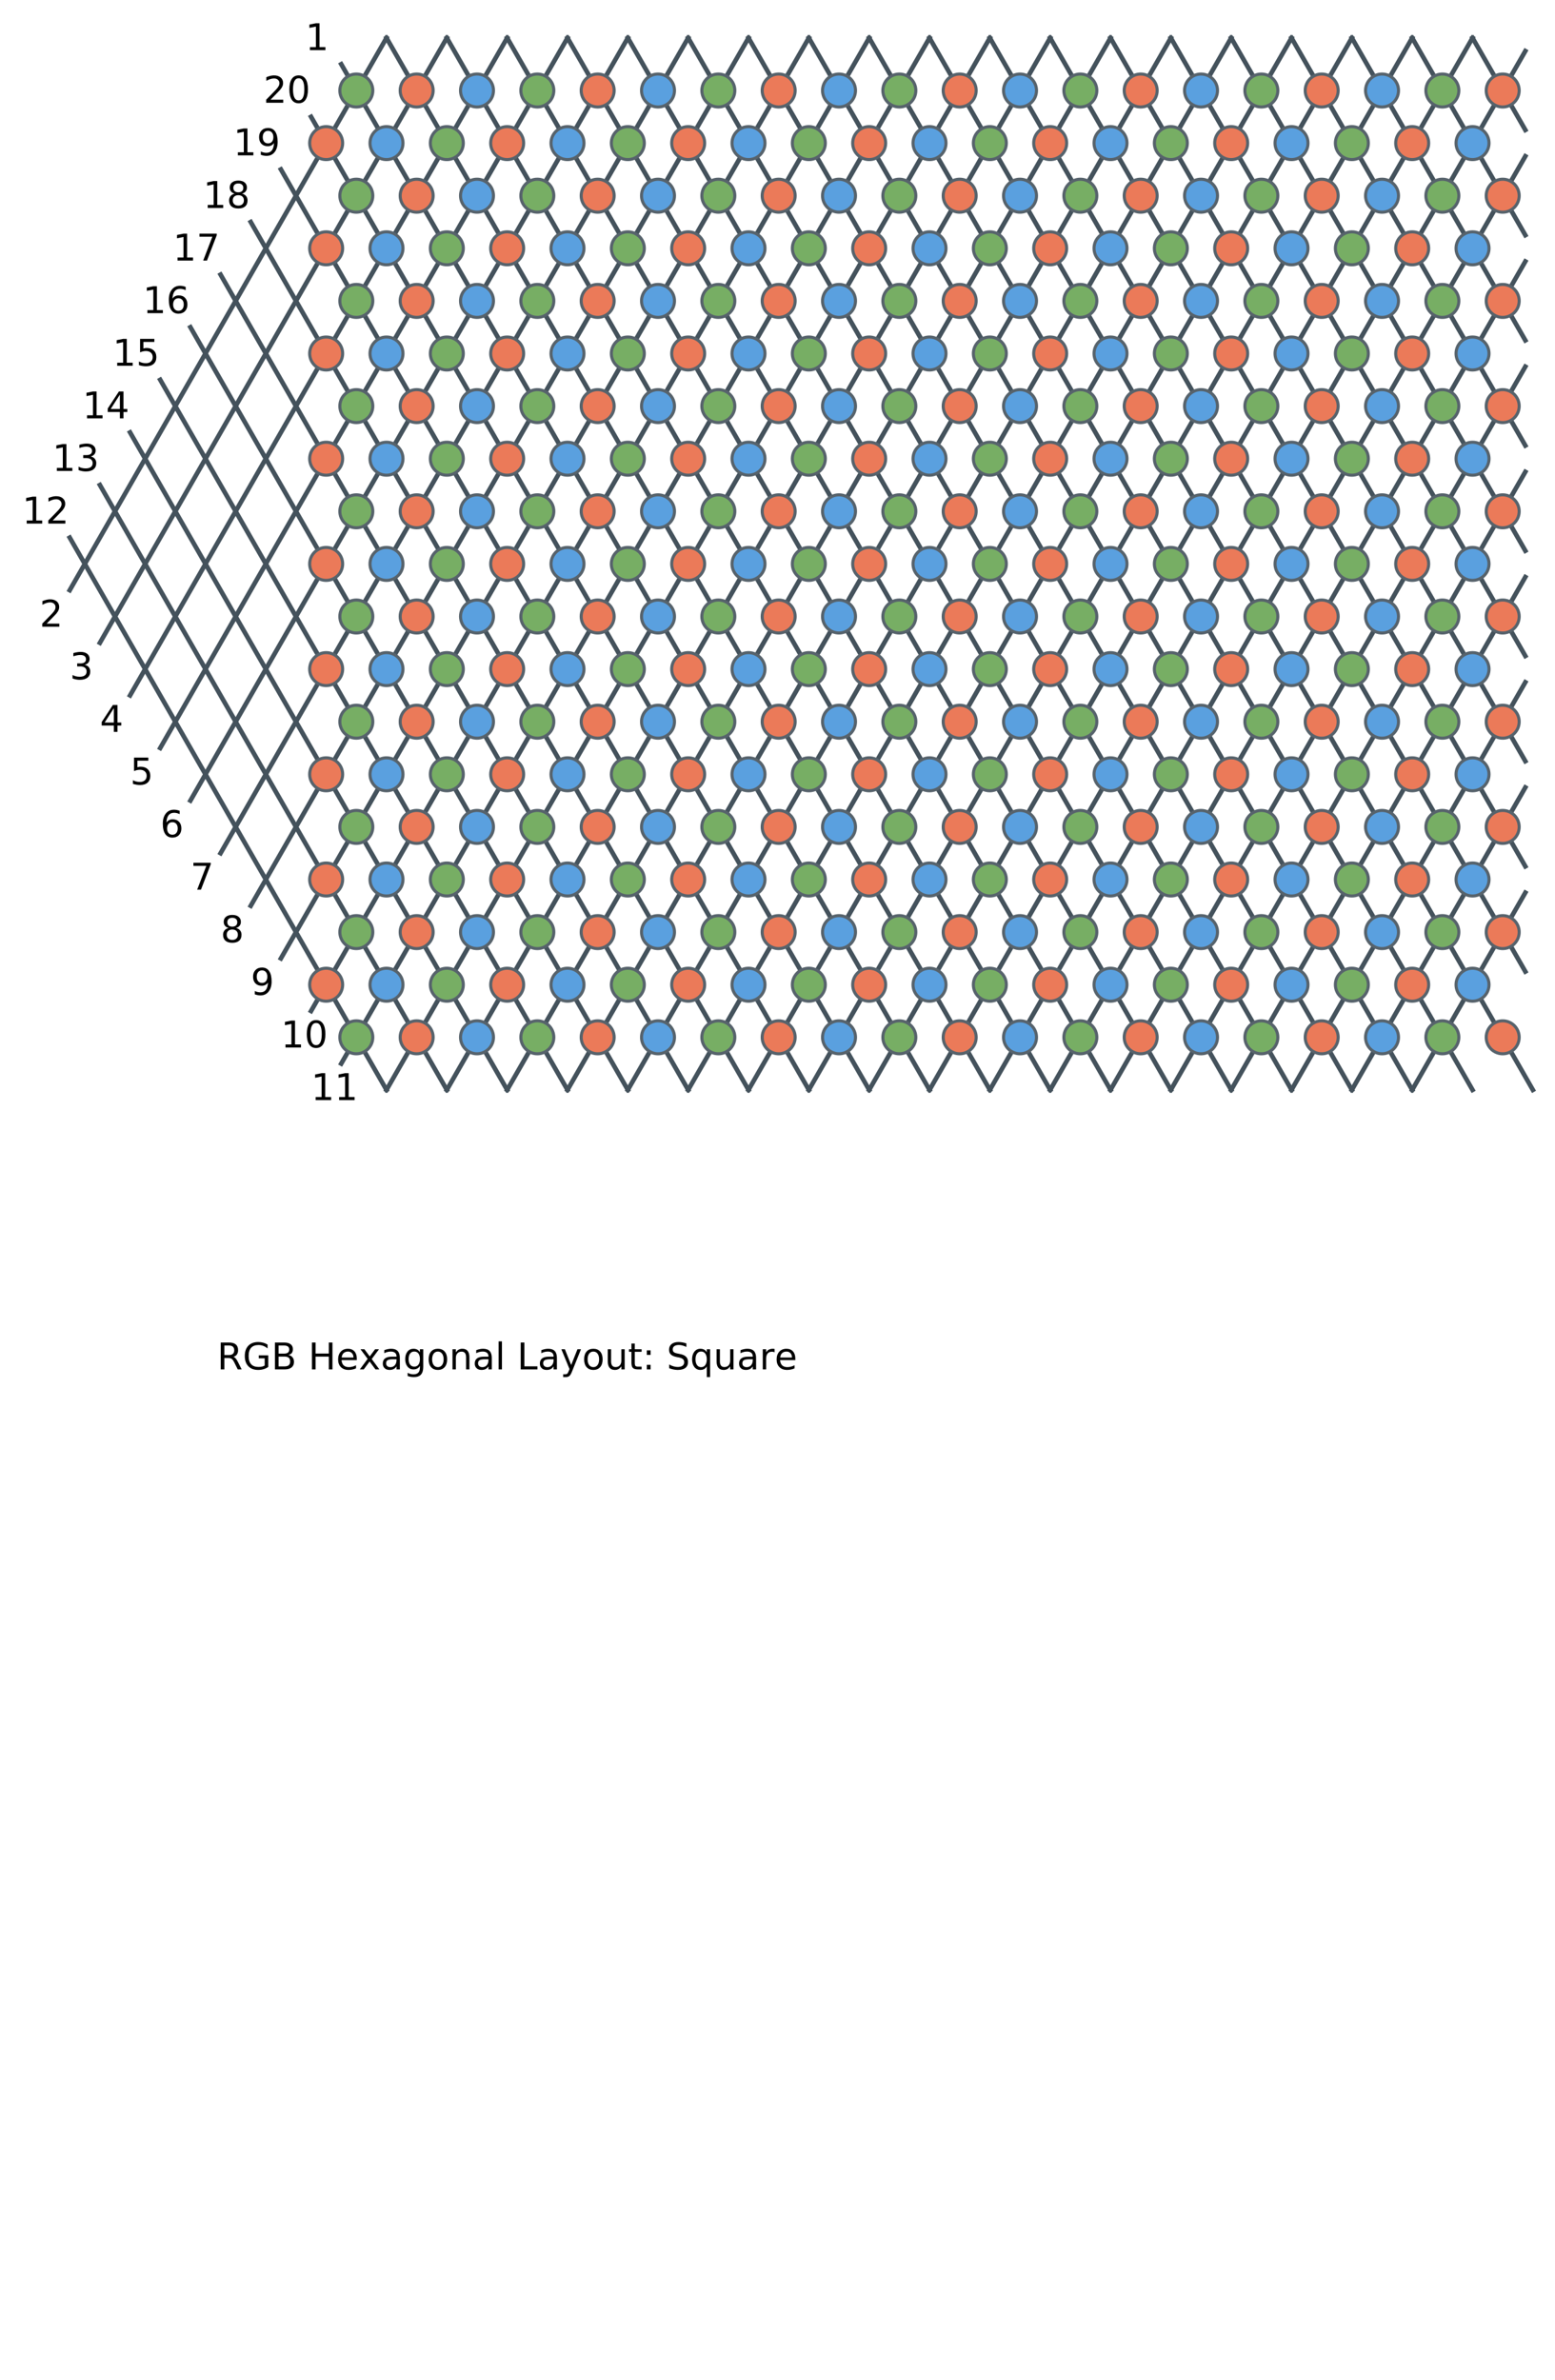 <?xml version="1.0" encoding="utf-8" standalone="no"?>
<!DOCTYPE svg PUBLIC "-//W3C//DTD SVG 1.1//EN"
  "http://www.w3.org/Graphics/SVG/1.1/DTD/svg11.dtd">
<!-- Created with matplotlib (https://matplotlib.org/) -->
<svg height="774.208pt" version="1.1" viewBox="0 0 505.934 774.208" width="505.934pt" xmlns="http://www.w3.org/2000/svg" xmlns:xlink="http://www.w3.org/1999/xlink">
 <defs>
  <style type="text/css">
*{stroke-linecap:butt;stroke-linejoin:round;}
  </style>
 </defs>
 <g id="figure_1">
  <g id="patch_1">
   <path d="M 0 774.208 
L 505.934 774.208 
L 505.934 0 
L 0 0 
z
" style="fill:none;"/>
  </g>
  <g id="axes_1">
   <g id="patch_2">
    <path d="M 21.022 763.508 
L 309.022 763.508 
L 309.022 475.508 
L 21.022 475.508 
z
" style="fill:none;"/>
   </g>
   <g id="line2d_1">
    <path d="M 125.749 354.578 
L 22.687 174.9 
" style="fill:none;stroke:#44525c;stroke-linecap:square;stroke-width:1.5;"/>
   </g>
   <g id="line2d_2">
    <path d="M 145.38 354.578 
L 32.503 157.788 
" style="fill:none;stroke:#44525c;stroke-linecap:square;stroke-width:1.5;"/>
   </g>
   <g id="line2d_3">
    <path d="M 165.01 354.578 
L 42.318 140.675 
" style="fill:none;stroke:#44525c;stroke-linecap:square;stroke-width:1.5;"/>
   </g>
   <g id="line2d_4">
    <path d="M 184.641 354.578 
L 52.133 123.563 
" style="fill:none;stroke:#44525c;stroke-linecap:square;stroke-width:1.5;"/>
   </g>
   <g id="line2d_5">
    <path d="M 204.272 354.578 
L 61.949 106.451 
" style="fill:none;stroke:#44525c;stroke-linecap:square;stroke-width:1.5;"/>
   </g>
   <g id="line2d_6">
    <path d="M 223.903 354.578 
L 71.764 89.339 
" style="fill:none;stroke:#44525c;stroke-linecap:square;stroke-width:1.5;"/>
   </g>
   <g id="line2d_7">
    <path d="M 243.533 354.578 
L 81.58 72.226 
" style="fill:none;stroke:#44525c;stroke-linecap:square;stroke-width:1.5;"/>
   </g>
   <g id="line2d_8">
    <path d="M 263.164 354.578 
L 91.395 55.114 
" style="fill:none;stroke:#44525c;stroke-linecap:square;stroke-width:1.5;"/>
   </g>
   <g id="line2d_9">
    <path d="M 282.795 354.578 
L 101.21 38.002 
" style="fill:none;stroke:#44525c;stroke-linecap:square;stroke-width:1.5;"/>
   </g>
   <g id="line2d_10">
    <path d="M 101.21 328.91 
L 282.795 12.334 
" style="fill:none;stroke:#44525c;stroke-linecap:square;stroke-width:1.5;"/>
   </g>
   <g id="line2d_11">
    <path d="M 91.395 311.798 
L 263.164 12.334 
" style="fill:none;stroke:#44525c;stroke-linecap:square;stroke-width:1.5;"/>
   </g>
   <g id="line2d_12">
    <path d="M 81.58 294.685 
L 243.533 12.334 
" style="fill:none;stroke:#44525c;stroke-linecap:square;stroke-width:1.5;"/>
   </g>
   <g id="line2d_13">
    <path d="M 71.764 277.573 
L 223.903 12.334 
" style="fill:none;stroke:#44525c;stroke-linecap:square;stroke-width:1.5;"/>
   </g>
   <g id="line2d_14">
    <path d="M 61.949 260.461 
L 204.272 12.334 
" style="fill:none;stroke:#44525c;stroke-linecap:square;stroke-width:1.5;"/>
   </g>
   <g id="line2d_15">
    <path d="M 52.133 243.349 
L 184.641 12.334 
" style="fill:none;stroke:#44525c;stroke-linecap:square;stroke-width:1.5;"/>
   </g>
   <g id="line2d_16">
    <path d="M 42.318 226.237 
L 165.01 12.334 
" style="fill:none;stroke:#44525c;stroke-linecap:square;stroke-width:1.5;"/>
   </g>
   <g id="line2d_17">
    <path d="M 32.503 209.124 
L 145.38 12.334 
" style="fill:none;stroke:#44525c;stroke-linecap:square;stroke-width:1.5;"/>
   </g>
   <g id="line2d_18">
    <path d="M 22.687 192.012 
L 125.749 12.334 
" style="fill:none;stroke:#44525c;stroke-linecap:square;stroke-width:1.5;"/>
   </g>
   <g id="line2d_19">
    <path d="M 302.426 354.578 
L 111.026 20.89 
" style="fill:none;stroke:#44525c;stroke-linecap:square;stroke-width:1.5;"/>
   </g>
   <g id="line2d_20">
    <path d="M 111.026 346.022 
L 302.426 12.334 
" style="fill:none;stroke:#44525c;stroke-linecap:square;stroke-width:1.5;"/>
   </g>
   <g id="line2d_21">
    <path d="M 282.795 354.578 
L 479.103 12.334 
" style="fill:none;stroke:#44525c;stroke-linecap:square;stroke-width:1.5;"/>
   </g>
   <g id="line2d_22">
    <path d="M 263.164 354.578 
L 459.472 12.334 
" style="fill:none;stroke:#44525c;stroke-linecap:square;stroke-width:1.5;"/>
   </g>
   <g id="line2d_23">
    <path d="M 243.533 354.578 
L 439.841 12.334 
" style="fill:none;stroke:#44525c;stroke-linecap:square;stroke-width:1.5;"/>
   </g>
   <g id="line2d_24">
    <path d="M 223.903 354.578 
L 420.21 12.334 
" style="fill:none;stroke:#44525c;stroke-linecap:square;stroke-width:1.5;"/>
   </g>
   <g id="line2d_25">
    <path d="M 204.272 354.578 
L 400.58 12.334 
" style="fill:none;stroke:#44525c;stroke-linecap:square;stroke-width:1.5;"/>
   </g>
   <g id="line2d_26">
    <path d="M 184.641 354.578 
L 380.949 12.334 
" style="fill:none;stroke:#44525c;stroke-linecap:square;stroke-width:1.5;"/>
   </g>
   <g id="line2d_27">
    <path d="M 165.01 354.578 
L 361.318 12.334 
" style="fill:none;stroke:#44525c;stroke-linecap:square;stroke-width:1.5;"/>
   </g>
   <g id="line2d_28">
    <path d="M 145.38 354.578 
L 341.687 12.334 
" style="fill:none;stroke:#44525c;stroke-linecap:square;stroke-width:1.5;"/>
   </g>
   <g id="line2d_29">
    <path d="M 125.749 354.578 
L 322.057 12.334 
" style="fill:none;stroke:#44525c;stroke-linecap:square;stroke-width:1.5;"/>
   </g>
   <g id="line2d_30">
    <path d="M 459.472 354.578 
L 496.28 290.407 
" style="fill:none;stroke:#44525c;stroke-linecap:square;stroke-width:1.5;"/>
   </g>
   <g id="line2d_31">
    <path d="M 439.841 354.578 
L 496.28 256.183 
" style="fill:none;stroke:#44525c;stroke-linecap:square;stroke-width:1.5;"/>
   </g>
   <g id="line2d_32">
    <path d="M 420.21 354.578 
L 496.28 221.958 
" style="fill:none;stroke:#44525c;stroke-linecap:square;stroke-width:1.5;"/>
   </g>
   <g id="line2d_33">
    <path d="M 400.58 354.578 
L 496.28 187.734 
" style="fill:none;stroke:#44525c;stroke-linecap:square;stroke-width:1.5;"/>
   </g>
   <g id="line2d_34">
    <path d="M 380.949 354.578 
L 496.28 153.51 
" style="fill:none;stroke:#44525c;stroke-linecap:square;stroke-width:1.5;"/>
   </g>
   <g id="line2d_35">
    <path d="M 361.318 354.578 
L 496.28 119.285 
" style="fill:none;stroke:#44525c;stroke-linecap:square;stroke-width:1.5;"/>
   </g>
   <g id="line2d_36">
    <path d="M 341.687 354.578 
L 496.28 85.061 
" style="fill:none;stroke:#44525c;stroke-linecap:square;stroke-width:1.5;"/>
   </g>
   <g id="line2d_37">
    <path d="M 322.057 354.578 
L 496.28 50.836 
" style="fill:none;stroke:#44525c;stroke-linecap:square;stroke-width:1.5;"/>
   </g>
   <g id="line2d_38">
    <path d="M 302.426 354.578 
L 496.28 16.612 
" style="fill:none;stroke:#44525c;stroke-linecap:square;stroke-width:1.5;"/>
   </g>
   <g id="line2d_39">
    <path d="M 322.057 354.578 
L 125.749 12.334 
" style="fill:none;stroke:#44525c;stroke-linecap:square;stroke-width:1.5;"/>
   </g>
   <g id="line2d_40">
    <path d="M 341.687 354.578 
L 145.38 12.334 
" style="fill:none;stroke:#44525c;stroke-linecap:square;stroke-width:1.5;"/>
   </g>
   <g id="line2d_41">
    <path d="M 361.318 354.578 
L 165.01 12.334 
" style="fill:none;stroke:#44525c;stroke-linecap:square;stroke-width:1.5;"/>
   </g>
   <g id="line2d_42">
    <path d="M 380.949 354.578 
L 184.641 12.334 
" style="fill:none;stroke:#44525c;stroke-linecap:square;stroke-width:1.5;"/>
   </g>
   <g id="line2d_43">
    <path d="M 400.58 354.578 
L 204.272 12.334 
" style="fill:none;stroke:#44525c;stroke-linecap:square;stroke-width:1.5;"/>
   </g>
   <g id="line2d_44">
    <path d="M 420.21 354.578 
L 223.903 12.334 
" style="fill:none;stroke:#44525c;stroke-linecap:square;stroke-width:1.5;"/>
   </g>
   <g id="line2d_45">
    <path d="M 439.841 354.578 
L 243.533 12.334 
" style="fill:none;stroke:#44525c;stroke-linecap:square;stroke-width:1.5;"/>
   </g>
   <g id="line2d_46">
    <path d="M 459.472 354.578 
L 263.164 12.334 
" style="fill:none;stroke:#44525c;stroke-linecap:square;stroke-width:1.5;"/>
   </g>
   <g id="line2d_47">
    <path d="M 479.103 354.578 
L 282.795 12.334 
" style="fill:none;stroke:#44525c;stroke-linecap:square;stroke-width:1.5;"/>
   </g>
   <g id="line2d_48">
    <path d="M 498.734 354.578 
L 302.426 12.334 
" style="fill:none;stroke:#44525c;stroke-linecap:square;stroke-width:1.5;"/>
   </g>
   <g id="line2d_49">
    <path d="M 496.28 316.076 
L 322.057 12.334 
" style="fill:none;stroke:#44525c;stroke-linecap:square;stroke-width:1.5;"/>
   </g>
   <g id="line2d_50">
    <path d="M 496.28 281.851 
L 341.687 12.334 
" style="fill:none;stroke:#44525c;stroke-linecap:square;stroke-width:1.5;"/>
   </g>
   <g id="line2d_51">
    <path d="M 496.28 247.627 
L 361.318 12.334 
" style="fill:none;stroke:#44525c;stroke-linecap:square;stroke-width:1.5;"/>
   </g>
   <g id="line2d_52">
    <path d="M 496.28 213.402 
L 380.949 12.334 
" style="fill:none;stroke:#44525c;stroke-linecap:square;stroke-width:1.5;"/>
   </g>
   <g id="line2d_53">
    <path d="M 496.28 179.178 
L 400.58 12.334 
" style="fill:none;stroke:#44525c;stroke-linecap:square;stroke-width:1.5;"/>
   </g>
   <g id="line2d_54">
    <path d="M 496.28 144.953 
L 420.21 12.334 
" style="fill:none;stroke:#44525c;stroke-linecap:square;stroke-width:1.5;"/>
   </g>
   <g id="line2d_55">
    <path d="M 496.28 110.729 
L 439.841 12.334 
" style="fill:none;stroke:#44525c;stroke-linecap:square;stroke-width:1.5;"/>
   </g>
   <g id="line2d_56">
    <path d="M 496.28 76.505 
L 459.472 12.334 
" style="fill:none;stroke:#44525c;stroke-linecap:square;stroke-width:1.5;"/>
   </g>
   <g id="line2d_57">
    <path d="M 496.28 42.28 
L 479.103 12.334 
" style="fill:none;stroke:#44525c;stroke-linecap:square;stroke-width:1.5;"/>
   </g>
   <g id="PathCollection_1">
    <defs>
     <path d="M 0 5.362 
C 1.422 5.362 2.786 4.797 3.791 3.791 
C 4.797 2.786 5.362 1.422 5.362 0 
C 5.362 -1.422 4.797 -2.786 3.791 -3.791 
C 2.786 -4.797 1.422 -5.362 0 -5.362 
C -1.422 -5.362 -2.786 -4.797 -3.791 -3.791 
C -4.797 -2.786 -5.362 -1.422 -5.362 0 
C -5.362 1.422 -4.797 2.786 -3.791 3.791 
C -2.786 4.797 -1.422 5.362 0 5.362 
z
" id="m82521dc155" style="stroke:#57636c;"/>
    </defs>
    <g>
     <use style="fill:#77ae64;stroke:#57636c;" x="115.933" xlink:href="#m82521dc155" y="29.446"/>
    </g>
   </g>
   <g id="PathCollection_2">
    <defs>
     <path d="M 0 5.362 
C 1.422 5.362 2.786 4.797 3.791 3.791 
C 4.797 2.786 5.362 1.422 5.362 0 
C 5.362 -1.422 4.797 -2.786 3.791 -3.791 
C 2.786 -4.797 1.422 -5.362 0 -5.362 
C -1.422 -5.362 -2.786 -4.797 -3.791 -3.791 
C -4.797 -2.786 -5.362 -1.422 -5.362 0 
C -5.362 1.422 -4.797 2.786 -3.791 3.791 
C -2.786 4.797 -1.422 5.362 0 5.362 
z
" id="m2b76176777" style="stroke:#57636c;"/>
    </defs>
    <g>
     <use style="fill:#5aa0df;stroke:#57636c;" x="125.749" xlink:href="#m2b76176777" y="46.558"/>
    </g>
   </g>
   <g id="PathCollection_3">
    <defs>
     <path d="M 0 5.362 
C 1.422 5.362 2.786 4.797 3.791 3.791 
C 4.797 2.786 5.362 1.422 5.362 0 
C 5.362 -1.422 4.797 -2.786 3.791 -3.791 
C 2.786 -4.797 1.422 -5.362 0 -5.362 
C -1.422 -5.362 -2.786 -4.797 -3.791 -3.791 
C -4.797 -2.786 -5.362 -1.422 -5.362 0 
C -5.362 1.422 -4.797 2.786 -3.791 3.791 
C -2.786 4.797 -1.422 5.362 0 5.362 
z
" id="me10815032b" style="stroke:#57636c;"/>
    </defs>
    <g>
     <use style="fill:#eb7a59;stroke:#57636c;" x="135.564" xlink:href="#me10815032b" y="29.446"/>
    </g>
   </g>
   <g id="PathCollection_4">
    <g>
     <use style="fill:#eb7a59;stroke:#57636c;" x="135.564" xlink:href="#me10815032b" y="63.67"/>
    </g>
   </g>
   <g id="PathCollection_5">
    <g>
     <use style="fill:#77ae64;stroke:#57636c;" x="145.38" xlink:href="#m82521dc155" y="46.558"/>
    </g>
   </g>
   <g id="PathCollection_6">
    <g>
     <use style="fill:#5aa0df;stroke:#57636c;" x="155.195" xlink:href="#m2b76176777" y="29.446"/>
    </g>
   </g>
   <g id="PathCollection_7">
    <g>
     <use style="fill:#77ae64;stroke:#57636c;" x="145.38" xlink:href="#m82521dc155" y="80.783"/>
    </g>
   </g>
   <g id="PathCollection_8">
    <g>
     <use style="fill:#5aa0df;stroke:#57636c;" x="155.195" xlink:href="#m2b76176777" y="63.67"/>
    </g>
   </g>
   <g id="PathCollection_9">
    <g>
     <use style="fill:#eb7a59;stroke:#57636c;" x="165.01" xlink:href="#me10815032b" y="46.558"/>
    </g>
   </g>
   <g id="PathCollection_10">
    <g>
     <use style="fill:#77ae64;stroke:#57636c;" x="174.826" xlink:href="#m82521dc155" y="29.446"/>
    </g>
   </g>
   <g id="PathCollection_11">
    <g>
     <use style="fill:#5aa0df;stroke:#57636c;" x="155.195" xlink:href="#m2b76176777" y="97.895"/>
    </g>
   </g>
   <g id="PathCollection_12">
    <g>
     <use style="fill:#eb7a59;stroke:#57636c;" x="165.01" xlink:href="#me10815032b" y="80.783"/>
    </g>
   </g>
   <g id="PathCollection_13">
    <g>
     <use style="fill:#77ae64;stroke:#57636c;" x="174.826" xlink:href="#m82521dc155" y="63.67"/>
    </g>
   </g>
   <g id="PathCollection_14">
    <g>
     <use style="fill:#5aa0df;stroke:#57636c;" x="184.641" xlink:href="#m2b76176777" y="46.558"/>
    </g>
   </g>
   <g id="PathCollection_15">
    <g>
     <use style="fill:#eb7a59;stroke:#57636c;" x="194.457" xlink:href="#me10815032b" y="29.446"/>
    </g>
   </g>
   <g id="PathCollection_16">
    <g>
     <use style="fill:#eb7a59;stroke:#57636c;" x="165.01" xlink:href="#me10815032b" y="115.007"/>
    </g>
   </g>
   <g id="PathCollection_17">
    <g>
     <use style="fill:#77ae64;stroke:#57636c;" x="174.826" xlink:href="#m82521dc155" y="97.895"/>
    </g>
   </g>
   <g id="PathCollection_18">
    <g>
     <use style="fill:#5aa0df;stroke:#57636c;" x="184.641" xlink:href="#m2b76176777" y="80.783"/>
    </g>
   </g>
   <g id="PathCollection_19">
    <g>
     <use style="fill:#eb7a59;stroke:#57636c;" x="194.457" xlink:href="#me10815032b" y="63.67"/>
    </g>
   </g>
   <g id="PathCollection_20">
    <g>
     <use style="fill:#77ae64;stroke:#57636c;" x="204.272" xlink:href="#m82521dc155" y="46.558"/>
    </g>
   </g>
   <g id="PathCollection_21">
    <g>
     <use style="fill:#5aa0df;stroke:#57636c;" x="214.087" xlink:href="#m2b76176777" y="29.446"/>
    </g>
   </g>
   <g id="PathCollection_22">
    <g>
     <use style="fill:#77ae64;stroke:#57636c;" x="174.826" xlink:href="#m82521dc155" y="132.119"/>
    </g>
   </g>
   <g id="PathCollection_23">
    <g>
     <use style="fill:#5aa0df;stroke:#57636c;" x="184.641" xlink:href="#m2b76176777" y="115.007"/>
    </g>
   </g>
   <g id="PathCollection_24">
    <g>
     <use style="fill:#eb7a59;stroke:#57636c;" x="194.457" xlink:href="#me10815032b" y="97.895"/>
    </g>
   </g>
   <g id="PathCollection_25">
    <g>
     <use style="fill:#77ae64;stroke:#57636c;" x="204.272" xlink:href="#m82521dc155" y="80.783"/>
    </g>
   </g>
   <g id="PathCollection_26">
    <g>
     <use style="fill:#5aa0df;stroke:#57636c;" x="214.087" xlink:href="#m2b76176777" y="63.67"/>
    </g>
   </g>
   <g id="PathCollection_27">
    <g>
     <use style="fill:#eb7a59;stroke:#57636c;" x="223.903" xlink:href="#me10815032b" y="46.558"/>
    </g>
   </g>
   <g id="PathCollection_28">
    <g>
     <use style="fill:#77ae64;stroke:#57636c;" x="233.718" xlink:href="#m82521dc155" y="29.446"/>
    </g>
   </g>
   <g id="PathCollection_29">
    <g>
     <use style="fill:#5aa0df;stroke:#57636c;" x="184.641" xlink:href="#m2b76176777" y="149.231"/>
    </g>
   </g>
   <g id="PathCollection_30">
    <g>
     <use style="fill:#eb7a59;stroke:#57636c;" x="194.457" xlink:href="#me10815032b" y="132.119"/>
    </g>
   </g>
   <g id="PathCollection_31">
    <g>
     <use style="fill:#77ae64;stroke:#57636c;" x="204.272" xlink:href="#m82521dc155" y="115.007"/>
    </g>
   </g>
   <g id="PathCollection_32">
    <g>
     <use style="fill:#5aa0df;stroke:#57636c;" x="214.087" xlink:href="#m2b76176777" y="97.895"/>
    </g>
   </g>
   <g id="PathCollection_33">
    <g>
     <use style="fill:#eb7a59;stroke:#57636c;" x="223.903" xlink:href="#me10815032b" y="80.783"/>
    </g>
   </g>
   <g id="PathCollection_34">
    <g>
     <use style="fill:#77ae64;stroke:#57636c;" x="233.718" xlink:href="#m82521dc155" y="63.67"/>
    </g>
   </g>
   <g id="PathCollection_35">
    <g>
     <use style="fill:#5aa0df;stroke:#57636c;" x="243.533" xlink:href="#m2b76176777" y="46.558"/>
    </g>
   </g>
   <g id="PathCollection_36">
    <g>
     <use style="fill:#eb7a59;stroke:#57636c;" x="253.349" xlink:href="#me10815032b" y="29.446"/>
    </g>
   </g>
   <g id="PathCollection_37">
    <g>
     <use style="fill:#eb7a59;stroke:#57636c;" x="194.457" xlink:href="#me10815032b" y="166.344"/>
    </g>
   </g>
   <g id="PathCollection_38">
    <g>
     <use style="fill:#77ae64;stroke:#57636c;" x="204.272" xlink:href="#m82521dc155" y="149.231"/>
    </g>
   </g>
   <g id="PathCollection_39">
    <g>
     <use style="fill:#5aa0df;stroke:#57636c;" x="214.087" xlink:href="#m2b76176777" y="132.119"/>
    </g>
   </g>
   <g id="PathCollection_40">
    <g>
     <use style="fill:#eb7a59;stroke:#57636c;" x="223.903" xlink:href="#me10815032b" y="115.007"/>
    </g>
   </g>
   <g id="PathCollection_41">
    <g>
     <use style="fill:#77ae64;stroke:#57636c;" x="233.718" xlink:href="#m82521dc155" y="97.895"/>
    </g>
   </g>
   <g id="PathCollection_42">
    <g>
     <use style="fill:#5aa0df;stroke:#57636c;" x="243.533" xlink:href="#m2b76176777" y="80.783"/>
    </g>
   </g>
   <g id="PathCollection_43">
    <g>
     <use style="fill:#eb7a59;stroke:#57636c;" x="253.349" xlink:href="#me10815032b" y="63.67"/>
    </g>
   </g>
   <g id="PathCollection_44">
    <g>
     <use style="fill:#77ae64;stroke:#57636c;" x="263.164" xlink:href="#m82521dc155" y="46.558"/>
    </g>
   </g>
   <g id="PathCollection_45">
    <g>
     <use style="fill:#5aa0df;stroke:#57636c;" x="272.98" xlink:href="#m2b76176777" y="29.446"/>
    </g>
   </g>
   <g id="PathCollection_46">
    <g>
     <use style="fill:#77ae64;stroke:#57636c;" x="204.272" xlink:href="#m82521dc155" y="183.456"/>
    </g>
   </g>
   <g id="PathCollection_47">
    <g>
     <use style="fill:#5aa0df;stroke:#57636c;" x="214.087" xlink:href="#m2b76176777" y="166.344"/>
    </g>
   </g>
   <g id="PathCollection_48">
    <g>
     <use style="fill:#eb7a59;stroke:#57636c;" x="223.903" xlink:href="#me10815032b" y="149.231"/>
    </g>
   </g>
   <g id="PathCollection_49">
    <g>
     <use style="fill:#77ae64;stroke:#57636c;" x="233.718" xlink:href="#m82521dc155" y="132.119"/>
    </g>
   </g>
   <g id="PathCollection_50">
    <g>
     <use style="fill:#5aa0df;stroke:#57636c;" x="243.533" xlink:href="#m2b76176777" y="115.007"/>
    </g>
   </g>
   <g id="PathCollection_51">
    <g>
     <use style="fill:#eb7a59;stroke:#57636c;" x="253.349" xlink:href="#me10815032b" y="97.895"/>
    </g>
   </g>
   <g id="PathCollection_52">
    <g>
     <use style="fill:#77ae64;stroke:#57636c;" x="263.164" xlink:href="#m82521dc155" y="80.783"/>
    </g>
   </g>
   <g id="PathCollection_53">
    <g>
     <use style="fill:#5aa0df;stroke:#57636c;" x="272.98" xlink:href="#m2b76176777" y="63.67"/>
    </g>
   </g>
   <g id="PathCollection_54">
    <g>
     <use style="fill:#eb7a59;stroke:#57636c;" x="282.795" xlink:href="#me10815032b" y="46.558"/>
    </g>
   </g>
   <g id="PathCollection_55">
    <g>
     <use style="fill:#77ae64;stroke:#57636c;" x="292.61" xlink:href="#m82521dc155" y="29.446"/>
    </g>
   </g>
   <g id="PathCollection_56">
    <g>
     <use style="fill:#5aa0df;stroke:#57636c;" x="214.087" xlink:href="#m2b76176777" y="200.568"/>
    </g>
   </g>
   <g id="PathCollection_57">
    <g>
     <use style="fill:#eb7a59;stroke:#57636c;" x="223.903" xlink:href="#me10815032b" y="183.456"/>
    </g>
   </g>
   <g id="PathCollection_58">
    <g>
     <use style="fill:#77ae64;stroke:#57636c;" x="233.718" xlink:href="#m82521dc155" y="166.344"/>
    </g>
   </g>
   <g id="PathCollection_59">
    <g>
     <use style="fill:#5aa0df;stroke:#57636c;" x="243.533" xlink:href="#m2b76176777" y="149.231"/>
    </g>
   </g>
   <g id="PathCollection_60">
    <g>
     <use style="fill:#eb7a59;stroke:#57636c;" x="253.349" xlink:href="#me10815032b" y="132.119"/>
    </g>
   </g>
   <g id="PathCollection_61">
    <g>
     <use style="fill:#77ae64;stroke:#57636c;" x="263.164" xlink:href="#m82521dc155" y="115.007"/>
    </g>
   </g>
   <g id="PathCollection_62">
    <g>
     <use style="fill:#5aa0df;stroke:#57636c;" x="272.98" xlink:href="#m2b76176777" y="97.895"/>
    </g>
   </g>
   <g id="PathCollection_63">
    <g>
     <use style="fill:#eb7a59;stroke:#57636c;" x="282.795" xlink:href="#me10815032b" y="80.783"/>
    </g>
   </g>
   <g id="PathCollection_64">
    <g>
     <use style="fill:#77ae64;stroke:#57636c;" x="292.61" xlink:href="#m82521dc155" y="63.67"/>
    </g>
   </g>
   <g id="PathCollection_65">
    <g>
     <use style="fill:#5aa0df;stroke:#57636c;" x="302.426" xlink:href="#m2b76176777" y="46.558"/>
    </g>
   </g>
   <g id="PathCollection_66">
    <g>
     <use style="fill:#eb7a59;stroke:#57636c;" x="312.241" xlink:href="#me10815032b" y="29.446"/>
    </g>
   </g>
   <g id="PathCollection_67">
    <g>
     <use style="fill:#eb7a59;stroke:#57636c;" x="223.903" xlink:href="#me10815032b" y="217.68"/>
    </g>
   </g>
   <g id="PathCollection_68">
    <g>
     <use style="fill:#77ae64;stroke:#57636c;" x="233.718" xlink:href="#m82521dc155" y="200.568"/>
    </g>
   </g>
   <g id="PathCollection_69">
    <g>
     <use style="fill:#5aa0df;stroke:#57636c;" x="243.533" xlink:href="#m2b76176777" y="183.456"/>
    </g>
   </g>
   <g id="PathCollection_70">
    <g>
     <use style="fill:#eb7a59;stroke:#57636c;" x="253.349" xlink:href="#me10815032b" y="166.344"/>
    </g>
   </g>
   <g id="PathCollection_71">
    <g>
     <use style="fill:#77ae64;stroke:#57636c;" x="263.164" xlink:href="#m82521dc155" y="149.231"/>
    </g>
   </g>
   <g id="PathCollection_72">
    <g>
     <use style="fill:#5aa0df;stroke:#57636c;" x="272.98" xlink:href="#m2b76176777" y="132.119"/>
    </g>
   </g>
   <g id="PathCollection_73">
    <g>
     <use style="fill:#eb7a59;stroke:#57636c;" x="282.795" xlink:href="#me10815032b" y="115.007"/>
    </g>
   </g>
   <g id="PathCollection_74">
    <g>
     <use style="fill:#77ae64;stroke:#57636c;" x="292.61" xlink:href="#m82521dc155" y="97.895"/>
    </g>
   </g>
   <g id="PathCollection_75">
    <g>
     <use style="fill:#5aa0df;stroke:#57636c;" x="302.426" xlink:href="#m2b76176777" y="80.783"/>
    </g>
   </g>
   <g id="PathCollection_76">
    <g>
     <use style="fill:#eb7a59;stroke:#57636c;" x="312.241" xlink:href="#me10815032b" y="63.67"/>
    </g>
   </g>
   <g id="PathCollection_77">
    <g>
     <use style="fill:#77ae64;stroke:#57636c;" x="322.057" xlink:href="#m82521dc155" y="46.558"/>
    </g>
   </g>
   <g id="PathCollection_78">
    <g>
     <use style="fill:#5aa0df;stroke:#57636c;" x="331.872" xlink:href="#m2b76176777" y="29.446"/>
    </g>
   </g>
   <g id="PathCollection_79">
    <g>
     <use style="fill:#77ae64;stroke:#57636c;" x="233.718" xlink:href="#m82521dc155" y="234.793"/>
    </g>
   </g>
   <g id="PathCollection_80">
    <g>
     <use style="fill:#5aa0df;stroke:#57636c;" x="243.533" xlink:href="#m2b76176777" y="217.68"/>
    </g>
   </g>
   <g id="PathCollection_81">
    <g>
     <use style="fill:#eb7a59;stroke:#57636c;" x="253.349" xlink:href="#me10815032b" y="200.568"/>
    </g>
   </g>
   <g id="PathCollection_82">
    <g>
     <use style="fill:#77ae64;stroke:#57636c;" x="263.164" xlink:href="#m82521dc155" y="183.456"/>
    </g>
   </g>
   <g id="PathCollection_83">
    <g>
     <use style="fill:#5aa0df;stroke:#57636c;" x="272.98" xlink:href="#m2b76176777" y="166.344"/>
    </g>
   </g>
   <g id="PathCollection_84">
    <g>
     <use style="fill:#eb7a59;stroke:#57636c;" x="282.795" xlink:href="#me10815032b" y="149.231"/>
    </g>
   </g>
   <g id="PathCollection_85">
    <g>
     <use style="fill:#77ae64;stroke:#57636c;" x="292.61" xlink:href="#m82521dc155" y="132.119"/>
    </g>
   </g>
   <g id="PathCollection_86">
    <g>
     <use style="fill:#5aa0df;stroke:#57636c;" x="302.426" xlink:href="#m2b76176777" y="115.007"/>
    </g>
   </g>
   <g id="PathCollection_87">
    <g>
     <use style="fill:#eb7a59;stroke:#57636c;" x="312.241" xlink:href="#me10815032b" y="97.895"/>
    </g>
   </g>
   <g id="PathCollection_88">
    <g>
     <use style="fill:#77ae64;stroke:#57636c;" x="322.057" xlink:href="#m82521dc155" y="80.783"/>
    </g>
   </g>
   <g id="PathCollection_89">
    <g>
     <use style="fill:#5aa0df;stroke:#57636c;" x="331.872" xlink:href="#m2b76176777" y="63.67"/>
    </g>
   </g>
   <g id="PathCollection_90">
    <g>
     <use style="fill:#eb7a59;stroke:#57636c;" x="341.687" xlink:href="#me10815032b" y="46.558"/>
    </g>
   </g>
   <g id="PathCollection_91">
    <g>
     <use style="fill:#77ae64;stroke:#57636c;" x="351.503" xlink:href="#m82521dc155" y="29.446"/>
    </g>
   </g>
   <g id="PathCollection_92">
    <g>
     <use style="fill:#5aa0df;stroke:#57636c;" x="243.533" xlink:href="#m2b76176777" y="251.905"/>
    </g>
   </g>
   <g id="PathCollection_93">
    <g>
     <use style="fill:#eb7a59;stroke:#57636c;" x="253.349" xlink:href="#me10815032b" y="234.793"/>
    </g>
   </g>
   <g id="PathCollection_94">
    <g>
     <use style="fill:#77ae64;stroke:#57636c;" x="263.164" xlink:href="#m82521dc155" y="217.68"/>
    </g>
   </g>
   <g id="PathCollection_95">
    <g>
     <use style="fill:#5aa0df;stroke:#57636c;" x="272.98" xlink:href="#m2b76176777" y="200.568"/>
    </g>
   </g>
   <g id="PathCollection_96">
    <g>
     <use style="fill:#eb7a59;stroke:#57636c;" x="282.795" xlink:href="#me10815032b" y="183.456"/>
    </g>
   </g>
   <g id="PathCollection_97">
    <g>
     <use style="fill:#77ae64;stroke:#57636c;" x="292.61" xlink:href="#m82521dc155" y="166.344"/>
    </g>
   </g>
   <g id="PathCollection_98">
    <g>
     <use style="fill:#5aa0df;stroke:#57636c;" x="302.426" xlink:href="#m2b76176777" y="149.231"/>
    </g>
   </g>
   <g id="PathCollection_99">
    <g>
     <use style="fill:#eb7a59;stroke:#57636c;" x="312.241" xlink:href="#me10815032b" y="132.119"/>
    </g>
   </g>
   <g id="PathCollection_100">
    <g>
     <use style="fill:#77ae64;stroke:#57636c;" x="322.057" xlink:href="#m82521dc155" y="115.007"/>
    </g>
   </g>
   <g id="PathCollection_101">
    <g>
     <use style="fill:#5aa0df;stroke:#57636c;" x="331.872" xlink:href="#m2b76176777" y="97.895"/>
    </g>
   </g>
   <g id="PathCollection_102">
    <g>
     <use style="fill:#eb7a59;stroke:#57636c;" x="341.687" xlink:href="#me10815032b" y="80.783"/>
    </g>
   </g>
   <g id="PathCollection_103">
    <g>
     <use style="fill:#77ae64;stroke:#57636c;" x="351.503" xlink:href="#m82521dc155" y="63.67"/>
    </g>
   </g>
   <g id="PathCollection_104">
    <g>
     <use style="fill:#5aa0df;stroke:#57636c;" x="361.318" xlink:href="#m2b76176777" y="46.558"/>
    </g>
   </g>
   <g id="PathCollection_105">
    <g>
     <use style="fill:#eb7a59;stroke:#57636c;" x="371.133" xlink:href="#me10815032b" y="29.446"/>
    </g>
   </g>
   <g id="PathCollection_106">
    <g>
     <use style="fill:#eb7a59;stroke:#57636c;" x="253.349" xlink:href="#me10815032b" y="269.017"/>
    </g>
   </g>
   <g id="PathCollection_107">
    <g>
     <use style="fill:#77ae64;stroke:#57636c;" x="263.164" xlink:href="#m82521dc155" y="251.905"/>
    </g>
   </g>
   <g id="PathCollection_108">
    <g>
     <use style="fill:#5aa0df;stroke:#57636c;" x="272.98" xlink:href="#m2b76176777" y="234.793"/>
    </g>
   </g>
   <g id="PathCollection_109">
    <g>
     <use style="fill:#eb7a59;stroke:#57636c;" x="282.795" xlink:href="#me10815032b" y="217.68"/>
    </g>
   </g>
   <g id="PathCollection_110">
    <g>
     <use style="fill:#77ae64;stroke:#57636c;" x="292.61" xlink:href="#m82521dc155" y="200.568"/>
    </g>
   </g>
   <g id="PathCollection_111">
    <g>
     <use style="fill:#5aa0df;stroke:#57636c;" x="302.426" xlink:href="#m2b76176777" y="183.456"/>
    </g>
   </g>
   <g id="PathCollection_112">
    <g>
     <use style="fill:#eb7a59;stroke:#57636c;" x="312.241" xlink:href="#me10815032b" y="166.344"/>
    </g>
   </g>
   <g id="PathCollection_113">
    <g>
     <use style="fill:#77ae64;stroke:#57636c;" x="322.057" xlink:href="#m82521dc155" y="149.231"/>
    </g>
   </g>
   <g id="PathCollection_114">
    <g>
     <use style="fill:#5aa0df;stroke:#57636c;" x="331.872" xlink:href="#m2b76176777" y="132.119"/>
    </g>
   </g>
   <g id="PathCollection_115">
    <g>
     <use style="fill:#eb7a59;stroke:#57636c;" x="341.687" xlink:href="#me10815032b" y="115.007"/>
    </g>
   </g>
   <g id="PathCollection_116">
    <g>
     <use style="fill:#77ae64;stroke:#57636c;" x="351.503" xlink:href="#m82521dc155" y="97.895"/>
    </g>
   </g>
   <g id="PathCollection_117">
    <g>
     <use style="fill:#5aa0df;stroke:#57636c;" x="361.318" xlink:href="#m2b76176777" y="80.783"/>
    </g>
   </g>
   <g id="PathCollection_118">
    <g>
     <use style="fill:#eb7a59;stroke:#57636c;" x="371.133" xlink:href="#me10815032b" y="63.67"/>
    </g>
   </g>
   <g id="PathCollection_119">
    <g>
     <use style="fill:#77ae64;stroke:#57636c;" x="380.949" xlink:href="#m82521dc155" y="46.558"/>
    </g>
   </g>
   <g id="PathCollection_120">
    <g>
     <use style="fill:#5aa0df;stroke:#57636c;" x="390.764" xlink:href="#m2b76176777" y="29.446"/>
    </g>
   </g>
   <g id="PathCollection_121">
    <g>
     <use style="fill:#77ae64;stroke:#57636c;" x="263.164" xlink:href="#m82521dc155" y="286.129"/>
    </g>
   </g>
   <g id="PathCollection_122">
    <g>
     <use style="fill:#5aa0df;stroke:#57636c;" x="272.98" xlink:href="#m2b76176777" y="269.017"/>
    </g>
   </g>
   <g id="PathCollection_123">
    <g>
     <use style="fill:#eb7a59;stroke:#57636c;" x="282.795" xlink:href="#me10815032b" y="251.905"/>
    </g>
   </g>
   <g id="PathCollection_124">
    <g>
     <use style="fill:#77ae64;stroke:#57636c;" x="292.61" xlink:href="#m82521dc155" y="234.793"/>
    </g>
   </g>
   <g id="PathCollection_125">
    <g>
     <use style="fill:#5aa0df;stroke:#57636c;" x="302.426" xlink:href="#m2b76176777" y="217.68"/>
    </g>
   </g>
   <g id="PathCollection_126">
    <g>
     <use style="fill:#eb7a59;stroke:#57636c;" x="312.241" xlink:href="#me10815032b" y="200.568"/>
    </g>
   </g>
   <g id="PathCollection_127">
    <g>
     <use style="fill:#77ae64;stroke:#57636c;" x="322.057" xlink:href="#m82521dc155" y="183.456"/>
    </g>
   </g>
   <g id="PathCollection_128">
    <g>
     <use style="fill:#5aa0df;stroke:#57636c;" x="331.872" xlink:href="#m2b76176777" y="166.344"/>
    </g>
   </g>
   <g id="PathCollection_129">
    <g>
     <use style="fill:#eb7a59;stroke:#57636c;" x="341.687" xlink:href="#me10815032b" y="149.231"/>
    </g>
   </g>
   <g id="PathCollection_130">
    <g>
     <use style="fill:#77ae64;stroke:#57636c;" x="351.503" xlink:href="#m82521dc155" y="132.119"/>
    </g>
   </g>
   <g id="PathCollection_131">
    <g>
     <use style="fill:#5aa0df;stroke:#57636c;" x="361.318" xlink:href="#m2b76176777" y="115.007"/>
    </g>
   </g>
   <g id="PathCollection_132">
    <g>
     <use style="fill:#eb7a59;stroke:#57636c;" x="371.133" xlink:href="#me10815032b" y="97.895"/>
    </g>
   </g>
   <g id="PathCollection_133">
    <g>
     <use style="fill:#77ae64;stroke:#57636c;" x="380.949" xlink:href="#m82521dc155" y="80.783"/>
    </g>
   </g>
   <g id="PathCollection_134">
    <g>
     <use style="fill:#5aa0df;stroke:#57636c;" x="390.764" xlink:href="#m2b76176777" y="63.67"/>
    </g>
   </g>
   <g id="PathCollection_135">
    <g>
     <use style="fill:#eb7a59;stroke:#57636c;" x="400.58" xlink:href="#me10815032b" y="46.558"/>
    </g>
   </g>
   <g id="PathCollection_136">
    <g>
     <use style="fill:#77ae64;stroke:#57636c;" x="410.395" xlink:href="#m82521dc155" y="29.446"/>
    </g>
   </g>
   <g id="PathCollection_137">
    <g>
     <use style="fill:#5aa0df;stroke:#57636c;" x="272.98" xlink:href="#m2b76176777" y="303.242"/>
    </g>
   </g>
   <g id="PathCollection_138">
    <g>
     <use style="fill:#eb7a59;stroke:#57636c;" x="282.795" xlink:href="#me10815032b" y="286.129"/>
    </g>
   </g>
   <g id="PathCollection_139">
    <g>
     <use style="fill:#77ae64;stroke:#57636c;" x="292.61" xlink:href="#m82521dc155" y="269.017"/>
    </g>
   </g>
   <g id="PathCollection_140">
    <g>
     <use style="fill:#5aa0df;stroke:#57636c;" x="302.426" xlink:href="#m2b76176777" y="251.905"/>
    </g>
   </g>
   <g id="PathCollection_141">
    <g>
     <use style="fill:#eb7a59;stroke:#57636c;" x="312.241" xlink:href="#me10815032b" y="234.793"/>
    </g>
   </g>
   <g id="PathCollection_142">
    <g>
     <use style="fill:#77ae64;stroke:#57636c;" x="322.057" xlink:href="#m82521dc155" y="217.68"/>
    </g>
   </g>
   <g id="PathCollection_143">
    <g>
     <use style="fill:#5aa0df;stroke:#57636c;" x="331.872" xlink:href="#m2b76176777" y="200.568"/>
    </g>
   </g>
   <g id="PathCollection_144">
    <g>
     <use style="fill:#eb7a59;stroke:#57636c;" x="341.687" xlink:href="#me10815032b" y="183.456"/>
    </g>
   </g>
   <g id="PathCollection_145">
    <g>
     <use style="fill:#77ae64;stroke:#57636c;" x="351.503" xlink:href="#m82521dc155" y="166.344"/>
    </g>
   </g>
   <g id="PathCollection_146">
    <g>
     <use style="fill:#5aa0df;stroke:#57636c;" x="361.318" xlink:href="#m2b76176777" y="149.231"/>
    </g>
   </g>
   <g id="PathCollection_147">
    <g>
     <use style="fill:#eb7a59;stroke:#57636c;" x="371.133" xlink:href="#me10815032b" y="132.119"/>
    </g>
   </g>
   <g id="PathCollection_148">
    <g>
     <use style="fill:#77ae64;stroke:#57636c;" x="380.949" xlink:href="#m82521dc155" y="115.007"/>
    </g>
   </g>
   <g id="PathCollection_149">
    <g>
     <use style="fill:#5aa0df;stroke:#57636c;" x="390.764" xlink:href="#m2b76176777" y="97.895"/>
    </g>
   </g>
   <g id="PathCollection_150">
    <g>
     <use style="fill:#eb7a59;stroke:#57636c;" x="400.58" xlink:href="#me10815032b" y="80.783"/>
    </g>
   </g>
   <g id="PathCollection_151">
    <g>
     <use style="fill:#77ae64;stroke:#57636c;" x="410.395" xlink:href="#m82521dc155" y="63.67"/>
    </g>
   </g>
   <g id="PathCollection_152">
    <g>
     <use style="fill:#5aa0df;stroke:#57636c;" x="420.21" xlink:href="#m2b76176777" y="46.558"/>
    </g>
   </g>
   <g id="PathCollection_153">
    <g>
     <use style="fill:#eb7a59;stroke:#57636c;" x="430.026" xlink:href="#me10815032b" y="29.446"/>
    </g>
   </g>
   <g id="PathCollection_154">
    <g>
     <use style="fill:#eb7a59;stroke:#57636c;" x="282.795" xlink:href="#me10815032b" y="320.354"/>
    </g>
   </g>
   <g id="PathCollection_155">
    <g>
     <use style="fill:#77ae64;stroke:#57636c;" x="292.61" xlink:href="#m82521dc155" y="303.242"/>
    </g>
   </g>
   <g id="PathCollection_156">
    <g>
     <use style="fill:#5aa0df;stroke:#57636c;" x="302.426" xlink:href="#m2b76176777" y="286.129"/>
    </g>
   </g>
   <g id="PathCollection_157">
    <g>
     <use style="fill:#eb7a59;stroke:#57636c;" x="312.241" xlink:href="#me10815032b" y="269.017"/>
    </g>
   </g>
   <g id="PathCollection_158">
    <g>
     <use style="fill:#77ae64;stroke:#57636c;" x="322.057" xlink:href="#m82521dc155" y="251.905"/>
    </g>
   </g>
   <g id="PathCollection_159">
    <g>
     <use style="fill:#5aa0df;stroke:#57636c;" x="331.872" xlink:href="#m2b76176777" y="234.793"/>
    </g>
   </g>
   <g id="PathCollection_160">
    <g>
     <use style="fill:#eb7a59;stroke:#57636c;" x="341.687" xlink:href="#me10815032b" y="217.68"/>
    </g>
   </g>
   <g id="PathCollection_161">
    <g>
     <use style="fill:#77ae64;stroke:#57636c;" x="351.503" xlink:href="#m82521dc155" y="200.568"/>
    </g>
   </g>
   <g id="PathCollection_162">
    <g>
     <use style="fill:#5aa0df;stroke:#57636c;" x="361.318" xlink:href="#m2b76176777" y="183.456"/>
    </g>
   </g>
   <g id="PathCollection_163">
    <g>
     <use style="fill:#eb7a59;stroke:#57636c;" x="371.133" xlink:href="#me10815032b" y="166.344"/>
    </g>
   </g>
   <g id="PathCollection_164">
    <g>
     <use style="fill:#77ae64;stroke:#57636c;" x="380.949" xlink:href="#m82521dc155" y="149.231"/>
    </g>
   </g>
   <g id="PathCollection_165">
    <g>
     <use style="fill:#5aa0df;stroke:#57636c;" x="390.764" xlink:href="#m2b76176777" y="132.119"/>
    </g>
   </g>
   <g id="PathCollection_166">
    <g>
     <use style="fill:#eb7a59;stroke:#57636c;" x="400.58" xlink:href="#me10815032b" y="115.007"/>
    </g>
   </g>
   <g id="PathCollection_167">
    <g>
     <use style="fill:#77ae64;stroke:#57636c;" x="410.395" xlink:href="#m82521dc155" y="97.895"/>
    </g>
   </g>
   <g id="PathCollection_168">
    <g>
     <use style="fill:#5aa0df;stroke:#57636c;" x="420.21" xlink:href="#m2b76176777" y="80.783"/>
    </g>
   </g>
   <g id="PathCollection_169">
    <g>
     <use style="fill:#eb7a59;stroke:#57636c;" x="430.026" xlink:href="#me10815032b" y="63.67"/>
    </g>
   </g>
   <g id="PathCollection_170">
    <g>
     <use style="fill:#77ae64;stroke:#57636c;" x="439.841" xlink:href="#m82521dc155" y="46.558"/>
    </g>
   </g>
   <g id="PathCollection_171">
    <g>
     <use style="fill:#5aa0df;stroke:#57636c;" x="449.657" xlink:href="#m2b76176777" y="29.446"/>
    </g>
   </g>
   <g id="PathCollection_172">
    <g>
     <use style="fill:#77ae64;stroke:#57636c;" x="292.61" xlink:href="#m82521dc155" y="337.466"/>
    </g>
   </g>
   <g id="PathCollection_173">
    <g>
     <use style="fill:#5aa0df;stroke:#57636c;" x="302.426" xlink:href="#m2b76176777" y="320.354"/>
    </g>
   </g>
   <g id="PathCollection_174">
    <g>
     <use style="fill:#eb7a59;stroke:#57636c;" x="312.241" xlink:href="#me10815032b" y="303.242"/>
    </g>
   </g>
   <g id="PathCollection_175">
    <g>
     <use style="fill:#77ae64;stroke:#57636c;" x="322.057" xlink:href="#m82521dc155" y="286.129"/>
    </g>
   </g>
   <g id="PathCollection_176">
    <g>
     <use style="fill:#5aa0df;stroke:#57636c;" x="331.872" xlink:href="#m2b76176777" y="269.017"/>
    </g>
   </g>
   <g id="PathCollection_177">
    <g>
     <use style="fill:#eb7a59;stroke:#57636c;" x="341.687" xlink:href="#me10815032b" y="251.905"/>
    </g>
   </g>
   <g id="PathCollection_178">
    <g>
     <use style="fill:#77ae64;stroke:#57636c;" x="351.503" xlink:href="#m82521dc155" y="234.793"/>
    </g>
   </g>
   <g id="PathCollection_179">
    <g>
     <use style="fill:#5aa0df;stroke:#57636c;" x="361.318" xlink:href="#m2b76176777" y="217.68"/>
    </g>
   </g>
   <g id="PathCollection_180">
    <g>
     <use style="fill:#eb7a59;stroke:#57636c;" x="371.133" xlink:href="#me10815032b" y="200.568"/>
    </g>
   </g>
   <g id="PathCollection_181">
    <g>
     <use style="fill:#77ae64;stroke:#57636c;" x="380.949" xlink:href="#m82521dc155" y="183.456"/>
    </g>
   </g>
   <g id="PathCollection_182">
    <g>
     <use style="fill:#5aa0df;stroke:#57636c;" x="390.764" xlink:href="#m2b76176777" y="166.344"/>
    </g>
   </g>
   <g id="PathCollection_183">
    <g>
     <use style="fill:#eb7a59;stroke:#57636c;" x="400.58" xlink:href="#me10815032b" y="149.231"/>
    </g>
   </g>
   <g id="PathCollection_184">
    <g>
     <use style="fill:#77ae64;stroke:#57636c;" x="410.395" xlink:href="#m82521dc155" y="132.119"/>
    </g>
   </g>
   <g id="PathCollection_185">
    <g>
     <use style="fill:#5aa0df;stroke:#57636c;" x="420.21" xlink:href="#m2b76176777" y="115.007"/>
    </g>
   </g>
   <g id="PathCollection_186">
    <g>
     <use style="fill:#eb7a59;stroke:#57636c;" x="430.026" xlink:href="#me10815032b" y="97.895"/>
    </g>
   </g>
   <g id="PathCollection_187">
    <g>
     <use style="fill:#77ae64;stroke:#57636c;" x="439.841" xlink:href="#m82521dc155" y="80.783"/>
    </g>
   </g>
   <g id="PathCollection_188">
    <g>
     <use style="fill:#5aa0df;stroke:#57636c;" x="449.657" xlink:href="#m2b76176777" y="63.67"/>
    </g>
   </g>
   <g id="PathCollection_189">
    <g>
     <use style="fill:#eb7a59;stroke:#57636c;" x="459.472" xlink:href="#me10815032b" y="46.558"/>
    </g>
   </g>
   <g id="PathCollection_190">
    <g>
     <use style="fill:#77ae64;stroke:#57636c;" x="469.287" xlink:href="#m82521dc155" y="29.446"/>
    </g>
   </g>
   <g id="PathCollection_191">
    <g>
     <use style="fill:#5aa0df;stroke:#57636c;" x="272.98" xlink:href="#m2b76176777" y="337.466"/>
    </g>
   </g>
   <g id="PathCollection_192">
    <g>
     <use style="fill:#77ae64;stroke:#57636c;" x="263.164" xlink:href="#m82521dc155" y="320.354"/>
    </g>
   </g>
   <g id="PathCollection_193">
    <g>
     <use style="fill:#eb7a59;stroke:#57636c;" x="253.349" xlink:href="#me10815032b" y="337.466"/>
    </g>
   </g>
   <g id="PathCollection_194">
    <g>
     <use style="fill:#eb7a59;stroke:#57636c;" x="253.349" xlink:href="#me10815032b" y="303.242"/>
    </g>
   </g>
   <g id="PathCollection_195">
    <g>
     <use style="fill:#5aa0df;stroke:#57636c;" x="243.533" xlink:href="#m2b76176777" y="320.354"/>
    </g>
   </g>
   <g id="PathCollection_196">
    <g>
     <use style="fill:#77ae64;stroke:#57636c;" x="233.718" xlink:href="#m82521dc155" y="337.466"/>
    </g>
   </g>
   <g id="PathCollection_197">
    <g>
     <use style="fill:#5aa0df;stroke:#57636c;" x="243.533" xlink:href="#m2b76176777" y="286.129"/>
    </g>
   </g>
   <g id="PathCollection_198">
    <g>
     <use style="fill:#77ae64;stroke:#57636c;" x="233.718" xlink:href="#m82521dc155" y="303.242"/>
    </g>
   </g>
   <g id="PathCollection_199">
    <g>
     <use style="fill:#eb7a59;stroke:#57636c;" x="223.903" xlink:href="#me10815032b" y="320.354"/>
    </g>
   </g>
   <g id="PathCollection_200">
    <g>
     <use style="fill:#5aa0df;stroke:#57636c;" x="214.087" xlink:href="#m2b76176777" y="337.466"/>
    </g>
   </g>
   <g id="PathCollection_201">
    <g>
     <use style="fill:#77ae64;stroke:#57636c;" x="233.718" xlink:href="#m82521dc155" y="269.017"/>
    </g>
   </g>
   <g id="PathCollection_202">
    <g>
     <use style="fill:#eb7a59;stroke:#57636c;" x="223.903" xlink:href="#me10815032b" y="286.129"/>
    </g>
   </g>
   <g id="PathCollection_203">
    <g>
     <use style="fill:#5aa0df;stroke:#57636c;" x="214.087" xlink:href="#m2b76176777" y="303.242"/>
    </g>
   </g>
   <g id="PathCollection_204">
    <g>
     <use style="fill:#77ae64;stroke:#57636c;" x="204.272" xlink:href="#m82521dc155" y="320.354"/>
    </g>
   </g>
   <g id="PathCollection_205">
    <g>
     <use style="fill:#eb7a59;stroke:#57636c;" x="194.457" xlink:href="#me10815032b" y="337.466"/>
    </g>
   </g>
   <g id="PathCollection_206">
    <g>
     <use style="fill:#eb7a59;stroke:#57636c;" x="223.903" xlink:href="#me10815032b" y="251.905"/>
    </g>
   </g>
   <g id="PathCollection_207">
    <g>
     <use style="fill:#5aa0df;stroke:#57636c;" x="214.087" xlink:href="#m2b76176777" y="269.017"/>
    </g>
   </g>
   <g id="PathCollection_208">
    <g>
     <use style="fill:#77ae64;stroke:#57636c;" x="204.272" xlink:href="#m82521dc155" y="286.129"/>
    </g>
   </g>
   <g id="PathCollection_209">
    <g>
     <use style="fill:#eb7a59;stroke:#57636c;" x="194.457" xlink:href="#me10815032b" y="303.242"/>
    </g>
   </g>
   <g id="PathCollection_210">
    <g>
     <use style="fill:#5aa0df;stroke:#57636c;" x="184.641" xlink:href="#m2b76176777" y="320.354"/>
    </g>
   </g>
   <g id="PathCollection_211">
    <g>
     <use style="fill:#77ae64;stroke:#57636c;" x="174.826" xlink:href="#m82521dc155" y="337.466"/>
    </g>
   </g>
   <g id="PathCollection_212">
    <g>
     <use style="fill:#5aa0df;stroke:#57636c;" x="214.087" xlink:href="#m2b76176777" y="234.793"/>
    </g>
   </g>
   <g id="PathCollection_213">
    <g>
     <use style="fill:#77ae64;stroke:#57636c;" x="204.272" xlink:href="#m82521dc155" y="251.905"/>
    </g>
   </g>
   <g id="PathCollection_214">
    <g>
     <use style="fill:#eb7a59;stroke:#57636c;" x="194.457" xlink:href="#me10815032b" y="269.017"/>
    </g>
   </g>
   <g id="PathCollection_215">
    <g>
     <use style="fill:#5aa0df;stroke:#57636c;" x="184.641" xlink:href="#m2b76176777" y="286.129"/>
    </g>
   </g>
   <g id="PathCollection_216">
    <g>
     <use style="fill:#77ae64;stroke:#57636c;" x="174.826" xlink:href="#m82521dc155" y="303.242"/>
    </g>
   </g>
   <g id="PathCollection_217">
    <g>
     <use style="fill:#eb7a59;stroke:#57636c;" x="165.01" xlink:href="#me10815032b" y="320.354"/>
    </g>
   </g>
   <g id="PathCollection_218">
    <g>
     <use style="fill:#5aa0df;stroke:#57636c;" x="155.195" xlink:href="#m2b76176777" y="337.466"/>
    </g>
   </g>
   <g id="PathCollection_219">
    <g>
     <use style="fill:#77ae64;stroke:#57636c;" x="204.272" xlink:href="#m82521dc155" y="217.68"/>
    </g>
   </g>
   <g id="PathCollection_220">
    <g>
     <use style="fill:#eb7a59;stroke:#57636c;" x="194.457" xlink:href="#me10815032b" y="234.793"/>
    </g>
   </g>
   <g id="PathCollection_221">
    <g>
     <use style="fill:#5aa0df;stroke:#57636c;" x="184.641" xlink:href="#m2b76176777" y="251.905"/>
    </g>
   </g>
   <g id="PathCollection_222">
    <g>
     <use style="fill:#77ae64;stroke:#57636c;" x="174.826" xlink:href="#m82521dc155" y="269.017"/>
    </g>
   </g>
   <g id="PathCollection_223">
    <g>
     <use style="fill:#eb7a59;stroke:#57636c;" x="165.01" xlink:href="#me10815032b" y="286.129"/>
    </g>
   </g>
   <g id="PathCollection_224">
    <g>
     <use style="fill:#5aa0df;stroke:#57636c;" x="155.195" xlink:href="#m2b76176777" y="303.242"/>
    </g>
   </g>
   <g id="PathCollection_225">
    <g>
     <use style="fill:#77ae64;stroke:#57636c;" x="145.38" xlink:href="#m82521dc155" y="320.354"/>
    </g>
   </g>
   <g id="PathCollection_226">
    <g>
     <use style="fill:#eb7a59;stroke:#57636c;" x="135.564" xlink:href="#me10815032b" y="337.466"/>
    </g>
   </g>
   <g id="PathCollection_227">
    <g>
     <use style="fill:#eb7a59;stroke:#57636c;" x="194.457" xlink:href="#me10815032b" y="200.568"/>
    </g>
   </g>
   <g id="PathCollection_228">
    <g>
     <use style="fill:#5aa0df;stroke:#57636c;" x="184.641" xlink:href="#m2b76176777" y="217.68"/>
    </g>
   </g>
   <g id="PathCollection_229">
    <g>
     <use style="fill:#77ae64;stroke:#57636c;" x="174.826" xlink:href="#m82521dc155" y="234.793"/>
    </g>
   </g>
   <g id="PathCollection_230">
    <g>
     <use style="fill:#eb7a59;stroke:#57636c;" x="165.01" xlink:href="#me10815032b" y="251.905"/>
    </g>
   </g>
   <g id="PathCollection_231">
    <g>
     <use style="fill:#5aa0df;stroke:#57636c;" x="155.195" xlink:href="#m2b76176777" y="269.017"/>
    </g>
   </g>
   <g id="PathCollection_232">
    <g>
     <use style="fill:#77ae64;stroke:#57636c;" x="145.38" xlink:href="#m82521dc155" y="286.129"/>
    </g>
   </g>
   <g id="PathCollection_233">
    <g>
     <use style="fill:#eb7a59;stroke:#57636c;" x="135.564" xlink:href="#me10815032b" y="303.242"/>
    </g>
   </g>
   <g id="PathCollection_234">
    <g>
     <use style="fill:#5aa0df;stroke:#57636c;" x="125.749" xlink:href="#m2b76176777" y="320.354"/>
    </g>
   </g>
   <g id="PathCollection_235">
    <g>
     <use style="fill:#77ae64;stroke:#57636c;" x="115.933" xlink:href="#m82521dc155" y="337.466"/>
    </g>
   </g>
   <g id="PathCollection_236">
    <g>
     <use style="fill:#5aa0df;stroke:#57636c;" x="184.641" xlink:href="#m2b76176777" y="183.456"/>
    </g>
   </g>
   <g id="PathCollection_237">
    <g>
     <use style="fill:#77ae64;stroke:#57636c;" x="174.826" xlink:href="#m82521dc155" y="200.568"/>
    </g>
   </g>
   <g id="PathCollection_238">
    <g>
     <use style="fill:#eb7a59;stroke:#57636c;" x="165.01" xlink:href="#me10815032b" y="217.68"/>
    </g>
   </g>
   <g id="PathCollection_239">
    <g>
     <use style="fill:#5aa0df;stroke:#57636c;" x="155.195" xlink:href="#m2b76176777" y="234.793"/>
    </g>
   </g>
   <g id="PathCollection_240">
    <g>
     <use style="fill:#77ae64;stroke:#57636c;" x="145.38" xlink:href="#m82521dc155" y="251.905"/>
    </g>
   </g>
   <g id="PathCollection_241">
    <g>
     <use style="fill:#eb7a59;stroke:#57636c;" x="135.564" xlink:href="#me10815032b" y="269.017"/>
    </g>
   </g>
   <g id="PathCollection_242">
    <g>
     <use style="fill:#5aa0df;stroke:#57636c;" x="125.749" xlink:href="#m2b76176777" y="286.129"/>
    </g>
   </g>
   <g id="PathCollection_243">
    <g>
     <use style="fill:#77ae64;stroke:#57636c;" x="115.933" xlink:href="#m82521dc155" y="303.242"/>
    </g>
   </g>
   <g id="PathCollection_244">
    <g>
     <use style="fill:#eb7a59;stroke:#57636c;" x="106.118" xlink:href="#me10815032b" y="320.354"/>
    </g>
   </g>
   <g id="PathCollection_245">
    <g>
     <use style="fill:#77ae64;stroke:#57636c;" x="174.826" xlink:href="#m82521dc155" y="166.344"/>
    </g>
   </g>
   <g id="PathCollection_246">
    <g>
     <use style="fill:#eb7a59;stroke:#57636c;" x="165.01" xlink:href="#me10815032b" y="183.456"/>
    </g>
   </g>
   <g id="PathCollection_247">
    <g>
     <use style="fill:#5aa0df;stroke:#57636c;" x="155.195" xlink:href="#m2b76176777" y="200.568"/>
    </g>
   </g>
   <g id="PathCollection_248">
    <g>
     <use style="fill:#77ae64;stroke:#57636c;" x="145.38" xlink:href="#m82521dc155" y="217.68"/>
    </g>
   </g>
   <g id="PathCollection_249">
    <g>
     <use style="fill:#eb7a59;stroke:#57636c;" x="135.564" xlink:href="#me10815032b" y="234.793"/>
    </g>
   </g>
   <g id="PathCollection_250">
    <g>
     <use style="fill:#5aa0df;stroke:#57636c;" x="125.749" xlink:href="#m2b76176777" y="251.905"/>
    </g>
   </g>
   <g id="PathCollection_251">
    <g>
     <use style="fill:#77ae64;stroke:#57636c;" x="115.933" xlink:href="#m82521dc155" y="269.017"/>
    </g>
   </g>
   <g id="PathCollection_252">
    <g>
     <use style="fill:#eb7a59;stroke:#57636c;" x="106.118" xlink:href="#me10815032b" y="286.129"/>
    </g>
   </g>
   <g id="PathCollection_253">
    <g>
     <use style="fill:#eb7a59;stroke:#57636c;" x="165.01" xlink:href="#me10815032b" y="149.231"/>
    </g>
   </g>
   <g id="PathCollection_254">
    <g>
     <use style="fill:#5aa0df;stroke:#57636c;" x="155.195" xlink:href="#m2b76176777" y="166.344"/>
    </g>
   </g>
   <g id="PathCollection_255">
    <g>
     <use style="fill:#77ae64;stroke:#57636c;" x="145.38" xlink:href="#m82521dc155" y="183.456"/>
    </g>
   </g>
   <g id="PathCollection_256">
    <g>
     <use style="fill:#eb7a59;stroke:#57636c;" x="135.564" xlink:href="#me10815032b" y="200.568"/>
    </g>
   </g>
   <g id="PathCollection_257">
    <g>
     <use style="fill:#5aa0df;stroke:#57636c;" x="125.749" xlink:href="#m2b76176777" y="217.68"/>
    </g>
   </g>
   <g id="PathCollection_258">
    <g>
     <use style="fill:#77ae64;stroke:#57636c;" x="115.933" xlink:href="#m82521dc155" y="234.793"/>
    </g>
   </g>
   <g id="PathCollection_259">
    <g>
     <use style="fill:#eb7a59;stroke:#57636c;" x="106.118" xlink:href="#me10815032b" y="251.905"/>
    </g>
   </g>
   <g id="PathCollection_260">
    <g>
     <use style="fill:#5aa0df;stroke:#57636c;" x="155.195" xlink:href="#m2b76176777" y="132.119"/>
    </g>
   </g>
   <g id="PathCollection_261">
    <g>
     <use style="fill:#77ae64;stroke:#57636c;" x="145.38" xlink:href="#m82521dc155" y="149.231"/>
    </g>
   </g>
   <g id="PathCollection_262">
    <g>
     <use style="fill:#eb7a59;stroke:#57636c;" x="135.564" xlink:href="#me10815032b" y="166.344"/>
    </g>
   </g>
   <g id="PathCollection_263">
    <g>
     <use style="fill:#5aa0df;stroke:#57636c;" x="125.749" xlink:href="#m2b76176777" y="183.456"/>
    </g>
   </g>
   <g id="PathCollection_264">
    <g>
     <use style="fill:#77ae64;stroke:#57636c;" x="115.933" xlink:href="#m82521dc155" y="200.568"/>
    </g>
   </g>
   <g id="PathCollection_265">
    <g>
     <use style="fill:#eb7a59;stroke:#57636c;" x="106.118" xlink:href="#me10815032b" y="217.68"/>
    </g>
   </g>
   <g id="PathCollection_266">
    <g>
     <use style="fill:#77ae64;stroke:#57636c;" x="145.38" xlink:href="#m82521dc155" y="115.007"/>
    </g>
   </g>
   <g id="PathCollection_267">
    <g>
     <use style="fill:#eb7a59;stroke:#57636c;" x="135.564" xlink:href="#me10815032b" y="132.119"/>
    </g>
   </g>
   <g id="PathCollection_268">
    <g>
     <use style="fill:#5aa0df;stroke:#57636c;" x="125.749" xlink:href="#m2b76176777" y="149.231"/>
    </g>
   </g>
   <g id="PathCollection_269">
    <g>
     <use style="fill:#77ae64;stroke:#57636c;" x="115.933" xlink:href="#m82521dc155" y="166.344"/>
    </g>
   </g>
   <g id="PathCollection_270">
    <g>
     <use style="fill:#eb7a59;stroke:#57636c;" x="106.118" xlink:href="#me10815032b" y="183.456"/>
    </g>
   </g>
   <g id="PathCollection_271">
    <g>
     <use style="fill:#eb7a59;stroke:#57636c;" x="135.564" xlink:href="#me10815032b" y="97.895"/>
    </g>
   </g>
   <g id="PathCollection_272">
    <g>
     <use style="fill:#5aa0df;stroke:#57636c;" x="125.749" xlink:href="#m2b76176777" y="115.007"/>
    </g>
   </g>
   <g id="PathCollection_273">
    <g>
     <use style="fill:#77ae64;stroke:#57636c;" x="115.933" xlink:href="#m82521dc155" y="132.119"/>
    </g>
   </g>
   <g id="PathCollection_274">
    <g>
     <use style="fill:#eb7a59;stroke:#57636c;" x="106.118" xlink:href="#me10815032b" y="149.231"/>
    </g>
   </g>
   <g id="PathCollection_275">
    <g>
     <use style="fill:#5aa0df;stroke:#57636c;" x="125.749" xlink:href="#m2b76176777" y="80.783"/>
    </g>
   </g>
   <g id="PathCollection_276">
    <g>
     <use style="fill:#77ae64;stroke:#57636c;" x="115.933" xlink:href="#m82521dc155" y="97.895"/>
    </g>
   </g>
   <g id="PathCollection_277">
    <g>
     <use style="fill:#eb7a59;stroke:#57636c;" x="106.118" xlink:href="#me10815032b" y="115.007"/>
    </g>
   </g>
   <g id="PathCollection_278">
    <g>
     <use style="fill:#77ae64;stroke:#57636c;" x="115.933" xlink:href="#m82521dc155" y="63.67"/>
    </g>
   </g>
   <g id="PathCollection_279">
    <g>
     <use style="fill:#eb7a59;stroke:#57636c;" x="106.118" xlink:href="#me10815032b" y="80.783"/>
    </g>
   </g>
   <g id="PathCollection_280">
    <g>
     <use style="fill:#eb7a59;stroke:#57636c;" x="106.118" xlink:href="#me10815032b" y="46.558"/>
    </g>
   </g>
   <g id="PathCollection_281">
    <g>
     <use style="fill:#eb7a59;stroke:#57636c;" x="488.918" xlink:href="#me10815032b" y="337.466"/>
    </g>
   </g>
   <g id="PathCollection_282">
    <g>
     <use style="fill:#eb7a59;stroke:#57636c;" x="488.918" xlink:href="#me10815032b" y="303.242"/>
    </g>
   </g>
   <g id="PathCollection_283">
    <g>
     <use style="fill:#5aa0df;stroke:#57636c;" x="479.103" xlink:href="#m2b76176777" y="320.354"/>
    </g>
   </g>
   <g id="PathCollection_284">
    <g>
     <use style="fill:#77ae64;stroke:#57636c;" x="469.287" xlink:href="#m82521dc155" y="337.466"/>
    </g>
   </g>
   <g id="PathCollection_285">
    <g>
     <use style="fill:#eb7a59;stroke:#57636c;" x="488.918" xlink:href="#me10815032b" y="269.017"/>
    </g>
   </g>
   <g id="PathCollection_286">
    <g>
     <use style="fill:#5aa0df;stroke:#57636c;" x="479.103" xlink:href="#m2b76176777" y="286.129"/>
    </g>
   </g>
   <g id="PathCollection_287">
    <g>
     <use style="fill:#77ae64;stroke:#57636c;" x="469.287" xlink:href="#m82521dc155" y="303.242"/>
    </g>
   </g>
   <g id="PathCollection_288">
    <g>
     <use style="fill:#eb7a59;stroke:#57636c;" x="459.472" xlink:href="#me10815032b" y="320.354"/>
    </g>
   </g>
   <g id="PathCollection_289">
    <g>
     <use style="fill:#5aa0df;stroke:#57636c;" x="449.657" xlink:href="#m2b76176777" y="337.466"/>
    </g>
   </g>
   <g id="PathCollection_290">
    <g>
     <use style="fill:#eb7a59;stroke:#57636c;" x="488.918" xlink:href="#me10815032b" y="234.793"/>
    </g>
   </g>
   <g id="PathCollection_291">
    <g>
     <use style="fill:#5aa0df;stroke:#57636c;" x="479.103" xlink:href="#m2b76176777" y="251.905"/>
    </g>
   </g>
   <g id="PathCollection_292">
    <g>
     <use style="fill:#77ae64;stroke:#57636c;" x="469.287" xlink:href="#m82521dc155" y="269.017"/>
    </g>
   </g>
   <g id="PathCollection_293">
    <g>
     <use style="fill:#eb7a59;stroke:#57636c;" x="459.472" xlink:href="#me10815032b" y="286.129"/>
    </g>
   </g>
   <g id="PathCollection_294">
    <g>
     <use style="fill:#5aa0df;stroke:#57636c;" x="449.657" xlink:href="#m2b76176777" y="303.242"/>
    </g>
   </g>
   <g id="PathCollection_295">
    <g>
     <use style="fill:#77ae64;stroke:#57636c;" x="439.841" xlink:href="#m82521dc155" y="320.354"/>
    </g>
   </g>
   <g id="PathCollection_296">
    <g>
     <use style="fill:#eb7a59;stroke:#57636c;" x="430.026" xlink:href="#me10815032b" y="337.466"/>
    </g>
   </g>
   <g id="PathCollection_297">
    <g>
     <use style="fill:#eb7a59;stroke:#57636c;" x="488.918" xlink:href="#me10815032b" y="200.568"/>
    </g>
   </g>
   <g id="PathCollection_298">
    <g>
     <use style="fill:#5aa0df;stroke:#57636c;" x="479.103" xlink:href="#m2b76176777" y="217.68"/>
    </g>
   </g>
   <g id="PathCollection_299">
    <g>
     <use style="fill:#77ae64;stroke:#57636c;" x="469.287" xlink:href="#m82521dc155" y="234.793"/>
    </g>
   </g>
   <g id="PathCollection_300">
    <g>
     <use style="fill:#eb7a59;stroke:#57636c;" x="459.472" xlink:href="#me10815032b" y="251.905"/>
    </g>
   </g>
   <g id="PathCollection_301">
    <g>
     <use style="fill:#5aa0df;stroke:#57636c;" x="449.657" xlink:href="#m2b76176777" y="269.017"/>
    </g>
   </g>
   <g id="PathCollection_302">
    <g>
     <use style="fill:#77ae64;stroke:#57636c;" x="439.841" xlink:href="#m82521dc155" y="286.129"/>
    </g>
   </g>
   <g id="PathCollection_303">
    <g>
     <use style="fill:#eb7a59;stroke:#57636c;" x="430.026" xlink:href="#me10815032b" y="303.242"/>
    </g>
   </g>
   <g id="PathCollection_304">
    <g>
     <use style="fill:#5aa0df;stroke:#57636c;" x="420.21" xlink:href="#m2b76176777" y="320.354"/>
    </g>
   </g>
   <g id="PathCollection_305">
    <g>
     <use style="fill:#77ae64;stroke:#57636c;" x="410.395" xlink:href="#m82521dc155" y="337.466"/>
    </g>
   </g>
   <g id="PathCollection_306">
    <g>
     <use style="fill:#eb7a59;stroke:#57636c;" x="488.918" xlink:href="#me10815032b" y="166.344"/>
    </g>
   </g>
   <g id="PathCollection_307">
    <g>
     <use style="fill:#5aa0df;stroke:#57636c;" x="479.103" xlink:href="#m2b76176777" y="183.456"/>
    </g>
   </g>
   <g id="PathCollection_308">
    <g>
     <use style="fill:#77ae64;stroke:#57636c;" x="469.287" xlink:href="#m82521dc155" y="200.568"/>
    </g>
   </g>
   <g id="PathCollection_309">
    <g>
     <use style="fill:#eb7a59;stroke:#57636c;" x="459.472" xlink:href="#me10815032b" y="217.68"/>
    </g>
   </g>
   <g id="PathCollection_310">
    <g>
     <use style="fill:#5aa0df;stroke:#57636c;" x="449.657" xlink:href="#m2b76176777" y="234.793"/>
    </g>
   </g>
   <g id="PathCollection_311">
    <g>
     <use style="fill:#77ae64;stroke:#57636c;" x="439.841" xlink:href="#m82521dc155" y="251.905"/>
    </g>
   </g>
   <g id="PathCollection_312">
    <g>
     <use style="fill:#eb7a59;stroke:#57636c;" x="430.026" xlink:href="#me10815032b" y="269.017"/>
    </g>
   </g>
   <g id="PathCollection_313">
    <g>
     <use style="fill:#5aa0df;stroke:#57636c;" x="420.21" xlink:href="#m2b76176777" y="286.129"/>
    </g>
   </g>
   <g id="PathCollection_314">
    <g>
     <use style="fill:#77ae64;stroke:#57636c;" x="410.395" xlink:href="#m82521dc155" y="303.242"/>
    </g>
   </g>
   <g id="PathCollection_315">
    <g>
     <use style="fill:#eb7a59;stroke:#57636c;" x="400.58" xlink:href="#me10815032b" y="320.354"/>
    </g>
   </g>
   <g id="PathCollection_316">
    <g>
     <use style="fill:#5aa0df;stroke:#57636c;" x="390.764" xlink:href="#m2b76176777" y="337.466"/>
    </g>
   </g>
   <g id="PathCollection_317">
    <g>
     <use style="fill:#eb7a59;stroke:#57636c;" x="488.918" xlink:href="#me10815032b" y="132.119"/>
    </g>
   </g>
   <g id="PathCollection_318">
    <g>
     <use style="fill:#5aa0df;stroke:#57636c;" x="479.103" xlink:href="#m2b76176777" y="149.231"/>
    </g>
   </g>
   <g id="PathCollection_319">
    <g>
     <use style="fill:#77ae64;stroke:#57636c;" x="469.287" xlink:href="#m82521dc155" y="166.344"/>
    </g>
   </g>
   <g id="PathCollection_320">
    <g>
     <use style="fill:#eb7a59;stroke:#57636c;" x="459.472" xlink:href="#me10815032b" y="183.456"/>
    </g>
   </g>
   <g id="PathCollection_321">
    <g>
     <use style="fill:#5aa0df;stroke:#57636c;" x="449.657" xlink:href="#m2b76176777" y="200.568"/>
    </g>
   </g>
   <g id="PathCollection_322">
    <g>
     <use style="fill:#77ae64;stroke:#57636c;" x="439.841" xlink:href="#m82521dc155" y="217.68"/>
    </g>
   </g>
   <g id="PathCollection_323">
    <g>
     <use style="fill:#eb7a59;stroke:#57636c;" x="430.026" xlink:href="#me10815032b" y="234.793"/>
    </g>
   </g>
   <g id="PathCollection_324">
    <g>
     <use style="fill:#5aa0df;stroke:#57636c;" x="420.21" xlink:href="#m2b76176777" y="251.905"/>
    </g>
   </g>
   <g id="PathCollection_325">
    <g>
     <use style="fill:#77ae64;stroke:#57636c;" x="410.395" xlink:href="#m82521dc155" y="269.017"/>
    </g>
   </g>
   <g id="PathCollection_326">
    <g>
     <use style="fill:#eb7a59;stroke:#57636c;" x="400.58" xlink:href="#me10815032b" y="286.129"/>
    </g>
   </g>
   <g id="PathCollection_327">
    <g>
     <use style="fill:#5aa0df;stroke:#57636c;" x="390.764" xlink:href="#m2b76176777" y="303.242"/>
    </g>
   </g>
   <g id="PathCollection_328">
    <g>
     <use style="fill:#77ae64;stroke:#57636c;" x="380.949" xlink:href="#m82521dc155" y="320.354"/>
    </g>
   </g>
   <g id="PathCollection_329">
    <g>
     <use style="fill:#eb7a59;stroke:#57636c;" x="371.133" xlink:href="#me10815032b" y="337.466"/>
    </g>
   </g>
   <g id="PathCollection_330">
    <g>
     <use style="fill:#eb7a59;stroke:#57636c;" x="488.918" xlink:href="#me10815032b" y="97.895"/>
    </g>
   </g>
   <g id="PathCollection_331">
    <g>
     <use style="fill:#5aa0df;stroke:#57636c;" x="479.103" xlink:href="#m2b76176777" y="115.007"/>
    </g>
   </g>
   <g id="PathCollection_332">
    <g>
     <use style="fill:#77ae64;stroke:#57636c;" x="469.287" xlink:href="#m82521dc155" y="132.119"/>
    </g>
   </g>
   <g id="PathCollection_333">
    <g>
     <use style="fill:#eb7a59;stroke:#57636c;" x="459.472" xlink:href="#me10815032b" y="149.231"/>
    </g>
   </g>
   <g id="PathCollection_334">
    <g>
     <use style="fill:#5aa0df;stroke:#57636c;" x="449.657" xlink:href="#m2b76176777" y="166.344"/>
    </g>
   </g>
   <g id="PathCollection_335">
    <g>
     <use style="fill:#77ae64;stroke:#57636c;" x="439.841" xlink:href="#m82521dc155" y="183.456"/>
    </g>
   </g>
   <g id="PathCollection_336">
    <g>
     <use style="fill:#eb7a59;stroke:#57636c;" x="430.026" xlink:href="#me10815032b" y="200.568"/>
    </g>
   </g>
   <g id="PathCollection_337">
    <g>
     <use style="fill:#5aa0df;stroke:#57636c;" x="420.21" xlink:href="#m2b76176777" y="217.68"/>
    </g>
   </g>
   <g id="PathCollection_338">
    <g>
     <use style="fill:#77ae64;stroke:#57636c;" x="410.395" xlink:href="#m82521dc155" y="234.793"/>
    </g>
   </g>
   <g id="PathCollection_339">
    <g>
     <use style="fill:#eb7a59;stroke:#57636c;" x="400.58" xlink:href="#me10815032b" y="251.905"/>
    </g>
   </g>
   <g id="PathCollection_340">
    <g>
     <use style="fill:#5aa0df;stroke:#57636c;" x="390.764" xlink:href="#m2b76176777" y="269.017"/>
    </g>
   </g>
   <g id="PathCollection_341">
    <g>
     <use style="fill:#77ae64;stroke:#57636c;" x="380.949" xlink:href="#m82521dc155" y="286.129"/>
    </g>
   </g>
   <g id="PathCollection_342">
    <g>
     <use style="fill:#eb7a59;stroke:#57636c;" x="371.133" xlink:href="#me10815032b" y="303.242"/>
    </g>
   </g>
   <g id="PathCollection_343">
    <g>
     <use style="fill:#5aa0df;stroke:#57636c;" x="361.318" xlink:href="#m2b76176777" y="320.354"/>
    </g>
   </g>
   <g id="PathCollection_344">
    <g>
     <use style="fill:#77ae64;stroke:#57636c;" x="351.503" xlink:href="#m82521dc155" y="337.466"/>
    </g>
   </g>
   <g id="PathCollection_345">
    <g>
     <use style="fill:#eb7a59;stroke:#57636c;" x="488.918" xlink:href="#me10815032b" y="63.67"/>
    </g>
   </g>
   <g id="PathCollection_346">
    <g>
     <use style="fill:#5aa0df;stroke:#57636c;" x="479.103" xlink:href="#m2b76176777" y="80.783"/>
    </g>
   </g>
   <g id="PathCollection_347">
    <g>
     <use style="fill:#77ae64;stroke:#57636c;" x="469.287" xlink:href="#m82521dc155" y="97.895"/>
    </g>
   </g>
   <g id="PathCollection_348">
    <g>
     <use style="fill:#eb7a59;stroke:#57636c;" x="459.472" xlink:href="#me10815032b" y="115.007"/>
    </g>
   </g>
   <g id="PathCollection_349">
    <g>
     <use style="fill:#5aa0df;stroke:#57636c;" x="449.657" xlink:href="#m2b76176777" y="132.119"/>
    </g>
   </g>
   <g id="PathCollection_350">
    <g>
     <use style="fill:#77ae64;stroke:#57636c;" x="439.841" xlink:href="#m82521dc155" y="149.231"/>
    </g>
   </g>
   <g id="PathCollection_351">
    <g>
     <use style="fill:#eb7a59;stroke:#57636c;" x="430.026" xlink:href="#me10815032b" y="166.344"/>
    </g>
   </g>
   <g id="PathCollection_352">
    <g>
     <use style="fill:#5aa0df;stroke:#57636c;" x="420.21" xlink:href="#m2b76176777" y="183.456"/>
    </g>
   </g>
   <g id="PathCollection_353">
    <g>
     <use style="fill:#77ae64;stroke:#57636c;" x="410.395" xlink:href="#m82521dc155" y="200.568"/>
    </g>
   </g>
   <g id="PathCollection_354">
    <g>
     <use style="fill:#eb7a59;stroke:#57636c;" x="400.58" xlink:href="#me10815032b" y="217.68"/>
    </g>
   </g>
   <g id="PathCollection_355">
    <g>
     <use style="fill:#5aa0df;stroke:#57636c;" x="390.764" xlink:href="#m2b76176777" y="234.793"/>
    </g>
   </g>
   <g id="PathCollection_356">
    <g>
     <use style="fill:#77ae64;stroke:#57636c;" x="380.949" xlink:href="#m82521dc155" y="251.905"/>
    </g>
   </g>
   <g id="PathCollection_357">
    <g>
     <use style="fill:#eb7a59;stroke:#57636c;" x="371.133" xlink:href="#me10815032b" y="269.017"/>
    </g>
   </g>
   <g id="PathCollection_358">
    <g>
     <use style="fill:#5aa0df;stroke:#57636c;" x="361.318" xlink:href="#m2b76176777" y="286.129"/>
    </g>
   </g>
   <g id="PathCollection_359">
    <g>
     <use style="fill:#77ae64;stroke:#57636c;" x="351.503" xlink:href="#m82521dc155" y="303.242"/>
    </g>
   </g>
   <g id="PathCollection_360">
    <g>
     <use style="fill:#eb7a59;stroke:#57636c;" x="341.687" xlink:href="#me10815032b" y="320.354"/>
    </g>
   </g>
   <g id="PathCollection_361">
    <g>
     <use style="fill:#5aa0df;stroke:#57636c;" x="331.872" xlink:href="#m2b76176777" y="337.466"/>
    </g>
   </g>
   <g id="PathCollection_362">
    <g>
     <use style="fill:#eb7a59;stroke:#57636c;" x="488.918" xlink:href="#me10815032b" y="29.446"/>
    </g>
   </g>
   <g id="PathCollection_363">
    <g>
     <use style="fill:#5aa0df;stroke:#57636c;" x="479.103" xlink:href="#m2b76176777" y="46.558"/>
    </g>
   </g>
   <g id="PathCollection_364">
    <g>
     <use style="fill:#77ae64;stroke:#57636c;" x="469.287" xlink:href="#m82521dc155" y="63.67"/>
    </g>
   </g>
   <g id="PathCollection_365">
    <g>
     <use style="fill:#eb7a59;stroke:#57636c;" x="459.472" xlink:href="#me10815032b" y="80.783"/>
    </g>
   </g>
   <g id="PathCollection_366">
    <g>
     <use style="fill:#5aa0df;stroke:#57636c;" x="449.657" xlink:href="#m2b76176777" y="97.895"/>
    </g>
   </g>
   <g id="PathCollection_367">
    <g>
     <use style="fill:#77ae64;stroke:#57636c;" x="439.841" xlink:href="#m82521dc155" y="115.007"/>
    </g>
   </g>
   <g id="PathCollection_368">
    <g>
     <use style="fill:#eb7a59;stroke:#57636c;" x="430.026" xlink:href="#me10815032b" y="132.119"/>
    </g>
   </g>
   <g id="PathCollection_369">
    <g>
     <use style="fill:#5aa0df;stroke:#57636c;" x="420.21" xlink:href="#m2b76176777" y="149.231"/>
    </g>
   </g>
   <g id="PathCollection_370">
    <g>
     <use style="fill:#77ae64;stroke:#57636c;" x="410.395" xlink:href="#m82521dc155" y="166.344"/>
    </g>
   </g>
   <g id="PathCollection_371">
    <g>
     <use style="fill:#eb7a59;stroke:#57636c;" x="400.58" xlink:href="#me10815032b" y="183.456"/>
    </g>
   </g>
   <g id="PathCollection_372">
    <g>
     <use style="fill:#5aa0df;stroke:#57636c;" x="390.764" xlink:href="#m2b76176777" y="200.568"/>
    </g>
   </g>
   <g id="PathCollection_373">
    <g>
     <use style="fill:#77ae64;stroke:#57636c;" x="380.949" xlink:href="#m82521dc155" y="217.68"/>
    </g>
   </g>
   <g id="PathCollection_374">
    <g>
     <use style="fill:#eb7a59;stroke:#57636c;" x="371.133" xlink:href="#me10815032b" y="234.793"/>
    </g>
   </g>
   <g id="PathCollection_375">
    <g>
     <use style="fill:#5aa0df;stroke:#57636c;" x="361.318" xlink:href="#m2b76176777" y="251.905"/>
    </g>
   </g>
   <g id="PathCollection_376">
    <g>
     <use style="fill:#77ae64;stroke:#57636c;" x="351.503" xlink:href="#m82521dc155" y="269.017"/>
    </g>
   </g>
   <g id="PathCollection_377">
    <g>
     <use style="fill:#eb7a59;stroke:#57636c;" x="341.687" xlink:href="#me10815032b" y="286.129"/>
    </g>
   </g>
   <g id="PathCollection_378">
    <g>
     <use style="fill:#5aa0df;stroke:#57636c;" x="331.872" xlink:href="#m2b76176777" y="303.242"/>
    </g>
   </g>
   <g id="PathCollection_379">
    <g>
     <use style="fill:#77ae64;stroke:#57636c;" x="322.057" xlink:href="#m82521dc155" y="320.354"/>
    </g>
   </g>
   <g id="PathCollection_380">
    <g>
     <use style="fill:#eb7a59;stroke:#57636c;" x="312.241" xlink:href="#me10815032b" y="337.466"/>
    </g>
   </g>
   <g id="matplotlib.axis_1"/>
   <g id="matplotlib.axis_2"/>
   <g id="text_1">
    <!-- 11 -->
    <defs>
     <path d="M 12.406 8.297 
L 28.516 8.297 
L 28.516 63.922 
L 10.984 60.406 
L 10.984 69.391 
L 28.422 72.906 
L 38.281 72.906 
L 38.281 8.297 
L 54.391 8.297 
L 54.391 0 
L 12.406 0 
z
" id="DejaVuSans-49"/>
    </defs>
    <g transform="translate(101.21 357.889)scale(0.12 -0.12)">
     <use xlink:href="#DejaVuSans-49"/>
     <use x="63.623" xlink:href="#DejaVuSans-49"/>
    </g>
   </g>
   <g id="text_2">
    <!-- 10 -->
    <defs>
     <path d="M 31.781 66.406 
Q 24.172 66.406 20.328 58.906 
Q 16.5 51.422 16.5 36.375 
Q 16.5 21.391 20.328 13.891 
Q 24.172 6.391 31.781 6.391 
Q 39.453 6.391 43.281 13.891 
Q 47.125 21.391 47.125 36.375 
Q 47.125 51.422 43.281 58.906 
Q 39.453 66.406 31.781 66.406 
z
M 31.781 74.219 
Q 44.047 74.219 50.516 64.516 
Q 56.984 54.828 56.984 36.375 
Q 56.984 17.969 50.516 8.266 
Q 44.047 -1.422 31.781 -1.422 
Q 19.531 -1.422 13.062 8.266 
Q 6.594 17.969 6.594 36.375 
Q 6.594 54.828 13.062 64.516 
Q 19.531 74.219 31.781 74.219 
z
" id="DejaVuSans-48"/>
    </defs>
    <g transform="translate(91.395 340.777)scale(0.12 -0.12)">
     <use xlink:href="#DejaVuSans-49"/>
     <use x="63.623" xlink:href="#DejaVuSans-48"/>
    </g>
   </g>
   <g id="text_3">
    <!-- 9 -->
    <defs>
     <path d="M 10.984 1.516 
L 10.984 10.5 
Q 14.703 8.734 18.5 7.812 
Q 22.312 6.891 25.984 6.891 
Q 35.75 6.891 40.891 13.453 
Q 46.047 20.016 46.781 33.406 
Q 43.953 29.203 39.594 26.953 
Q 35.25 24.703 29.984 24.703 
Q 19.047 24.703 12.672 31.312 
Q 6.297 37.938 6.297 49.422 
Q 6.297 60.641 12.938 67.422 
Q 19.578 74.219 30.609 74.219 
Q 43.266 74.219 49.922 64.516 
Q 56.594 54.828 56.594 36.375 
Q 56.594 19.141 48.406 8.859 
Q 40.234 -1.422 26.422 -1.422 
Q 22.703 -1.422 18.891 -0.688 
Q 15.094 0.047 10.984 1.516 
z
M 30.609 32.422 
Q 37.25 32.422 41.125 36.953 
Q 45.016 41.5 45.016 49.422 
Q 45.016 57.281 41.125 61.844 
Q 37.25 66.406 30.609 66.406 
Q 23.969 66.406 20.094 61.844 
Q 16.219 57.281 16.219 49.422 
Q 16.219 41.5 20.094 36.953 
Q 23.969 32.422 30.609 32.422 
z
" id="DejaVuSans-57"/>
    </defs>
    <g transform="translate(81.58 323.665)scale(0.12 -0.12)">
     <use xlink:href="#DejaVuSans-57"/>
    </g>
   </g>
   <g id="text_4">
    <!-- 8 -->
    <defs>
     <path d="M 31.781 34.625 
Q 24.75 34.625 20.719 30.859 
Q 16.703 27.094 16.703 20.516 
Q 16.703 13.922 20.719 10.156 
Q 24.75 6.391 31.781 6.391 
Q 38.812 6.391 42.859 10.172 
Q 46.922 13.969 46.922 20.516 
Q 46.922 27.094 42.891 30.859 
Q 38.875 34.625 31.781 34.625 
z
M 21.922 38.812 
Q 15.578 40.375 12.031 44.719 
Q 8.5 49.078 8.5 55.328 
Q 8.5 64.062 14.719 69.141 
Q 20.953 74.219 31.781 74.219 
Q 42.672 74.219 48.875 69.141 
Q 55.078 64.062 55.078 55.328 
Q 55.078 49.078 51.531 44.719 
Q 48 40.375 41.703 38.812 
Q 48.828 37.156 52.797 32.312 
Q 56.781 27.484 56.781 20.516 
Q 56.781 9.906 50.312 4.234 
Q 43.844 -1.422 31.781 -1.422 
Q 19.734 -1.422 13.25 4.234 
Q 6.781 9.906 6.781 20.516 
Q 6.781 27.484 10.781 32.312 
Q 14.797 37.156 21.922 38.812 
z
M 18.312 54.391 
Q 18.312 48.734 21.844 45.562 
Q 25.391 42.391 31.781 42.391 
Q 38.141 42.391 41.719 45.562 
Q 45.312 48.734 45.312 54.391 
Q 45.312 60.062 41.719 63.234 
Q 38.141 66.406 31.781 66.406 
Q 25.391 66.406 21.844 63.234 
Q 18.312 60.062 18.312 54.391 
z
" id="DejaVuSans-56"/>
    </defs>
    <g transform="translate(71.764 306.553)scale(0.12 -0.12)">
     <use xlink:href="#DejaVuSans-56"/>
    </g>
   </g>
   <g id="text_5">
    <!-- 7 -->
    <defs>
     <path d="M 8.203 72.906 
L 55.078 72.906 
L 55.078 68.703 
L 28.609 0 
L 18.312 0 
L 43.219 64.594 
L 8.203 64.594 
z
" id="DejaVuSans-55"/>
    </defs>
    <g transform="translate(61.949 289.441)scale(0.12 -0.12)">
     <use xlink:href="#DejaVuSans-55"/>
    </g>
   </g>
   <g id="text_6">
    <!-- 6 -->
    <defs>
     <path d="M 33.016 40.375 
Q 26.375 40.375 22.484 35.828 
Q 18.609 31.297 18.609 23.391 
Q 18.609 15.531 22.484 10.953 
Q 26.375 6.391 33.016 6.391 
Q 39.656 6.391 43.531 10.953 
Q 47.406 15.531 47.406 23.391 
Q 47.406 31.297 43.531 35.828 
Q 39.656 40.375 33.016 40.375 
z
M 52.594 71.297 
L 52.594 62.312 
Q 48.875 64.062 45.094 64.984 
Q 41.312 65.922 37.594 65.922 
Q 27.828 65.922 22.672 59.328 
Q 17.531 52.734 16.797 39.406 
Q 19.672 43.656 24.016 45.922 
Q 28.375 48.188 33.594 48.188 
Q 44.578 48.188 50.953 41.516 
Q 57.328 34.859 57.328 23.391 
Q 57.328 12.156 50.688 5.359 
Q 44.047 -1.422 33.016 -1.422 
Q 20.359 -1.422 13.672 8.266 
Q 6.984 17.969 6.984 36.375 
Q 6.984 53.656 15.188 63.938 
Q 23.391 74.219 37.203 74.219 
Q 40.922 74.219 44.703 73.484 
Q 48.484 72.75 52.594 71.297 
z
" id="DejaVuSans-54"/>
    </defs>
    <g transform="translate(52.133 272.328)scale(0.12 -0.12)">
     <use xlink:href="#DejaVuSans-54"/>
    </g>
   </g>
   <g id="text_7">
    <!-- 5 -->
    <defs>
     <path d="M 10.797 72.906 
L 49.516 72.906 
L 49.516 64.594 
L 19.828 64.594 
L 19.828 46.734 
Q 21.969 47.469 24.109 47.828 
Q 26.266 48.188 28.422 48.188 
Q 40.625 48.188 47.75 41.5 
Q 54.891 34.812 54.891 23.391 
Q 54.891 11.625 47.562 5.094 
Q 40.234 -1.422 26.906 -1.422 
Q 22.312 -1.422 17.547 -0.641 
Q 12.797 0.141 7.719 1.703 
L 7.719 11.625 
Q 12.109 9.234 16.797 8.062 
Q 21.484 6.891 26.703 6.891 
Q 35.156 6.891 40.078 11.328 
Q 45.016 15.766 45.016 23.391 
Q 45.016 31 40.078 35.438 
Q 35.156 39.891 26.703 39.891 
Q 22.75 39.891 18.812 39.016 
Q 14.891 38.141 10.797 36.281 
z
" id="DejaVuSans-53"/>
    </defs>
    <g transform="translate(42.318 255.216)scale(0.12 -0.12)">
     <use xlink:href="#DejaVuSans-53"/>
    </g>
   </g>
   <g id="text_8">
    <!-- 4 -->
    <defs>
     <path d="M 37.797 64.312 
L 12.891 25.391 
L 37.797 25.391 
z
M 35.203 72.906 
L 47.609 72.906 
L 47.609 25.391 
L 58.016 25.391 
L 58.016 17.188 
L 47.609 17.188 
L 47.609 0 
L 37.797 0 
L 37.797 17.188 
L 4.891 17.188 
L 4.891 26.703 
z
" id="DejaVuSans-52"/>
    </defs>
    <g transform="translate(32.503 238.104)scale(0.12 -0.12)">
     <use xlink:href="#DejaVuSans-52"/>
    </g>
   </g>
   <g id="text_9">
    <!-- 3 -->
    <defs>
     <path d="M 40.578 39.312 
Q 47.656 37.797 51.625 33 
Q 55.609 28.219 55.609 21.188 
Q 55.609 10.406 48.188 4.484 
Q 40.766 -1.422 27.094 -1.422 
Q 22.516 -1.422 17.656 -0.516 
Q 12.797 0.391 7.625 2.203 
L 7.625 11.719 
Q 11.719 9.328 16.594 8.109 
Q 21.484 6.891 26.812 6.891 
Q 36.078 6.891 40.938 10.547 
Q 45.797 14.203 45.797 21.188 
Q 45.797 27.641 41.281 31.266 
Q 36.766 34.906 28.719 34.906 
L 20.219 34.906 
L 20.219 43.016 
L 29.109 43.016 
Q 36.375 43.016 40.234 45.922 
Q 44.094 48.828 44.094 54.297 
Q 44.094 59.906 40.109 62.906 
Q 36.141 65.922 28.719 65.922 
Q 24.656 65.922 20.016 65.031 
Q 15.375 64.156 9.812 62.312 
L 9.812 71.094 
Q 15.438 72.656 20.344 73.438 
Q 25.25 74.219 29.594 74.219 
Q 40.828 74.219 47.359 69.109 
Q 53.906 64.016 53.906 55.328 
Q 53.906 49.266 50.438 45.094 
Q 46.969 40.922 40.578 39.312 
z
" id="DejaVuSans-51"/>
    </defs>
    <g transform="translate(22.687 220.992)scale(0.12 -0.12)">
     <use xlink:href="#DejaVuSans-51"/>
    </g>
   </g>
   <g id="text_10">
    <!-- 2 -->
    <defs>
     <path d="M 19.188 8.297 
L 53.609 8.297 
L 53.609 0 
L 7.328 0 
L 7.328 8.297 
Q 12.938 14.109 22.625 23.891 
Q 32.328 33.688 34.812 36.531 
Q 39.547 41.844 41.422 45.531 
Q 43.312 49.219 43.312 52.781 
Q 43.312 58.594 39.234 62.25 
Q 35.156 65.922 28.609 65.922 
Q 23.969 65.922 18.812 64.312 
Q 13.672 62.703 7.812 59.422 
L 7.812 69.391 
Q 13.766 71.781 18.938 73 
Q 24.125 74.219 28.422 74.219 
Q 39.75 74.219 46.484 68.547 
Q 53.219 62.891 53.219 53.422 
Q 53.219 48.922 51.531 44.891 
Q 49.859 40.875 45.406 35.406 
Q 44.188 33.984 37.641 27.219 
Q 31.109 20.453 19.188 8.297 
z
" id="DejaVuSans-50"/>
    </defs>
    <g transform="translate(12.872 203.879)scale(0.12 -0.12)">
     <use xlink:href="#DejaVuSans-50"/>
    </g>
   </g>
   <g id="text_11">
    <!-- 12 -->
    <g transform="translate(7.2 170.328)scale(0.12 -0.12)">
     <use xlink:href="#DejaVuSans-49"/>
     <use x="63.623" xlink:href="#DejaVuSans-50"/>
    </g>
   </g>
   <g id="text_12">
    <!-- 13 -->
    <g transform="translate(17.015 153.216)scale(0.12 -0.12)">
     <use xlink:href="#DejaVuSans-49"/>
     <use x="63.623" xlink:href="#DejaVuSans-51"/>
    </g>
   </g>
   <g id="text_13">
    <!-- 14 -->
    <g transform="translate(26.831 136.104)scale(0.12 -0.12)">
     <use xlink:href="#DejaVuSans-49"/>
     <use x="63.623" xlink:href="#DejaVuSans-52"/>
    </g>
   </g>
   <g id="text_14">
    <!-- 15 -->
    <g transform="translate(36.646 118.991)scale(0.12 -0.12)">
     <use xlink:href="#DejaVuSans-49"/>
     <use x="63.623" xlink:href="#DejaVuSans-53"/>
    </g>
   </g>
   <g id="text_15">
    <!-- 16 -->
    <g transform="translate(46.462 101.879)scale(0.12 -0.12)">
     <use xlink:href="#DejaVuSans-49"/>
     <use x="63.623" xlink:href="#DejaVuSans-54"/>
    </g>
   </g>
   <g id="text_16">
    <!-- 17 -->
    <g transform="translate(56.277 84.767)scale(0.12 -0.12)">
     <use xlink:href="#DejaVuSans-49"/>
     <use x="63.623" xlink:href="#DejaVuSans-55"/>
    </g>
   </g>
   <g id="text_17">
    <!-- 18 -->
    <g transform="translate(66.092 67.655)scale(0.12 -0.12)">
     <use xlink:href="#DejaVuSans-49"/>
     <use x="63.623" xlink:href="#DejaVuSans-56"/>
    </g>
   </g>
   <g id="text_18">
    <!-- 19 -->
    <g transform="translate(75.908 50.543)scale(0.12 -0.12)">
     <use xlink:href="#DejaVuSans-49"/>
     <use x="63.623" xlink:href="#DejaVuSans-57"/>
    </g>
   </g>
   <g id="text_19">
    <!-- 20 -->
    <g transform="translate(85.723 33.43)scale(0.12 -0.12)">
     <use xlink:href="#DejaVuSans-50"/>
     <use x="63.623" xlink:href="#DejaVuSans-48"/>
    </g>
   </g>
   <g id="text_20">
    <!-- 1 -->
    <g transform="translate(99.356 16.318)scale(0.12 -0.12)">
     <use xlink:href="#DejaVuSans-49"/>
    </g>
   </g>
   <g id="text_21">
    <!-- RGB Hexagonal Layout: Square -->
    <defs>
     <path d="M 44.391 34.188 
Q 47.562 33.109 50.562 29.594 
Q 53.562 26.078 56.594 19.922 
L 66.609 0 
L 56 0 
L 46.688 18.703 
Q 43.062 26.031 39.672 28.422 
Q 36.281 30.812 30.422 30.812 
L 19.672 30.812 
L 19.672 0 
L 9.812 0 
L 9.812 72.906 
L 32.078 72.906 
Q 44.578 72.906 50.734 67.672 
Q 56.891 62.453 56.891 51.906 
Q 56.891 45.016 53.688 40.469 
Q 50.484 35.938 44.391 34.188 
z
M 19.672 64.797 
L 19.672 38.922 
L 32.078 38.922 
Q 39.203 38.922 42.844 42.219 
Q 46.484 45.516 46.484 51.906 
Q 46.484 58.297 42.844 61.547 
Q 39.203 64.797 32.078 64.797 
z
" id="DejaVuSans-82"/>
     <path d="M 59.516 10.406 
L 59.516 29.984 
L 43.406 29.984 
L 43.406 38.094 
L 69.281 38.094 
L 69.281 6.781 
Q 63.578 2.734 56.688 0.656 
Q 49.812 -1.422 42 -1.422 
Q 24.906 -1.422 15.25 8.562 
Q 5.609 18.562 5.609 36.375 
Q 5.609 54.25 15.25 64.234 
Q 24.906 74.219 42 74.219 
Q 49.125 74.219 55.547 72.453 
Q 61.969 70.703 67.391 67.281 
L 67.391 56.781 
Q 61.922 61.422 55.766 63.766 
Q 49.609 66.109 42.828 66.109 
Q 29.438 66.109 22.719 58.641 
Q 16.016 51.172 16.016 36.375 
Q 16.016 21.625 22.719 14.156 
Q 29.438 6.688 42.828 6.688 
Q 48.047 6.688 52.141 7.594 
Q 56.25 8.5 59.516 10.406 
z
" id="DejaVuSans-71"/>
     <path d="M 19.672 34.812 
L 19.672 8.109 
L 35.5 8.109 
Q 43.453 8.109 47.281 11.406 
Q 51.125 14.703 51.125 21.484 
Q 51.125 28.328 47.281 31.562 
Q 43.453 34.812 35.5 34.812 
z
M 19.672 64.797 
L 19.672 42.828 
L 34.281 42.828 
Q 41.5 42.828 45.031 45.531 
Q 48.578 48.25 48.578 53.812 
Q 48.578 59.328 45.031 62.062 
Q 41.5 64.797 34.281 64.797 
z
M 9.812 72.906 
L 35.016 72.906 
Q 46.297 72.906 52.391 68.219 
Q 58.5 63.531 58.5 54.891 
Q 58.5 48.188 55.375 44.234 
Q 52.25 40.281 46.188 39.312 
Q 53.469 37.75 57.5 32.781 
Q 61.531 27.828 61.531 20.406 
Q 61.531 10.641 54.891 5.312 
Q 48.25 0 35.984 0 
L 9.812 0 
z
" id="DejaVuSans-66"/>
     <path id="DejaVuSans-32"/>
     <path d="M 9.812 72.906 
L 19.672 72.906 
L 19.672 43.016 
L 55.516 43.016 
L 55.516 72.906 
L 65.375 72.906 
L 65.375 0 
L 55.516 0 
L 55.516 34.719 
L 19.672 34.719 
L 19.672 0 
L 9.812 0 
z
" id="DejaVuSans-72"/>
     <path d="M 56.203 29.594 
L 56.203 25.203 
L 14.891 25.203 
Q 15.484 15.922 20.484 11.062 
Q 25.484 6.203 34.422 6.203 
Q 39.594 6.203 44.453 7.469 
Q 49.312 8.734 54.109 11.281 
L 54.109 2.781 
Q 49.266 0.734 44.188 -0.344 
Q 39.109 -1.422 33.891 -1.422 
Q 20.797 -1.422 13.156 6.188 
Q 5.516 13.812 5.516 26.812 
Q 5.516 40.234 12.766 48.109 
Q 20.016 56 32.328 56 
Q 43.359 56 49.781 48.891 
Q 56.203 41.797 56.203 29.594 
z
M 47.219 32.234 
Q 47.125 39.594 43.094 43.984 
Q 39.062 48.391 32.422 48.391 
Q 24.906 48.391 20.391 44.141 
Q 15.875 39.891 15.188 32.172 
z
" id="DejaVuSans-101"/>
     <path d="M 54.891 54.688 
L 35.109 28.078 
L 55.906 0 
L 45.312 0 
L 29.391 21.484 
L 13.484 0 
L 2.875 0 
L 24.125 28.609 
L 4.688 54.688 
L 15.281 54.688 
L 29.781 35.203 
L 44.281 54.688 
z
" id="DejaVuSans-120"/>
     <path d="M 34.281 27.484 
Q 23.391 27.484 19.188 25 
Q 14.984 22.516 14.984 16.5 
Q 14.984 11.719 18.141 8.906 
Q 21.297 6.109 26.703 6.109 
Q 34.188 6.109 38.703 11.406 
Q 43.219 16.703 43.219 25.484 
L 43.219 27.484 
z
M 52.203 31.203 
L 52.203 0 
L 43.219 0 
L 43.219 8.297 
Q 40.141 3.328 35.547 0.953 
Q 30.953 -1.422 24.312 -1.422 
Q 15.922 -1.422 10.953 3.297 
Q 6 8.016 6 15.922 
Q 6 25.141 12.172 29.828 
Q 18.359 34.516 30.609 34.516 
L 43.219 34.516 
L 43.219 35.406 
Q 43.219 41.609 39.141 45 
Q 35.062 48.391 27.688 48.391 
Q 23 48.391 18.547 47.266 
Q 14.109 46.141 10.016 43.891 
L 10.016 52.203 
Q 14.938 54.109 19.578 55.047 
Q 24.219 56 28.609 56 
Q 40.484 56 46.344 49.844 
Q 52.203 43.703 52.203 31.203 
z
" id="DejaVuSans-97"/>
     <path d="M 45.406 27.984 
Q 45.406 37.75 41.375 43.109 
Q 37.359 48.484 30.078 48.484 
Q 22.859 48.484 18.828 43.109 
Q 14.797 37.75 14.797 27.984 
Q 14.797 18.266 18.828 12.891 
Q 22.859 7.516 30.078 7.516 
Q 37.359 7.516 41.375 12.891 
Q 45.406 18.266 45.406 27.984 
z
M 54.391 6.781 
Q 54.391 -7.172 48.188 -13.984 
Q 42 -20.797 29.203 -20.797 
Q 24.469 -20.797 20.266 -20.094 
Q 16.062 -19.391 12.109 -17.922 
L 12.109 -9.188 
Q 16.062 -11.328 19.922 -12.344 
Q 23.781 -13.375 27.781 -13.375 
Q 36.625 -13.375 41.016 -8.766 
Q 45.406 -4.156 45.406 5.172 
L 45.406 9.625 
Q 42.625 4.781 38.281 2.391 
Q 33.938 0 27.875 0 
Q 17.828 0 11.672 7.656 
Q 5.516 15.328 5.516 27.984 
Q 5.516 40.672 11.672 48.328 
Q 17.828 56 27.875 56 
Q 33.938 56 38.281 53.609 
Q 42.625 51.219 45.406 46.391 
L 45.406 54.688 
L 54.391 54.688 
z
" id="DejaVuSans-103"/>
     <path d="M 30.609 48.391 
Q 23.391 48.391 19.188 42.75 
Q 14.984 37.109 14.984 27.297 
Q 14.984 17.484 19.156 11.844 
Q 23.344 6.203 30.609 6.203 
Q 37.797 6.203 41.984 11.859 
Q 46.188 17.531 46.188 27.297 
Q 46.188 37.016 41.984 42.703 
Q 37.797 48.391 30.609 48.391 
z
M 30.609 56 
Q 42.328 56 49.016 48.375 
Q 55.719 40.766 55.719 27.297 
Q 55.719 13.875 49.016 6.219 
Q 42.328 -1.422 30.609 -1.422 
Q 18.844 -1.422 12.172 6.219 
Q 5.516 13.875 5.516 27.297 
Q 5.516 40.766 12.172 48.375 
Q 18.844 56 30.609 56 
z
" id="DejaVuSans-111"/>
     <path d="M 54.891 33.016 
L 54.891 0 
L 45.906 0 
L 45.906 32.719 
Q 45.906 40.484 42.875 44.328 
Q 39.844 48.188 33.797 48.188 
Q 26.516 48.188 22.312 43.547 
Q 18.109 38.922 18.109 30.906 
L 18.109 0 
L 9.078 0 
L 9.078 54.688 
L 18.109 54.688 
L 18.109 46.188 
Q 21.344 51.125 25.703 53.562 
Q 30.078 56 35.797 56 
Q 45.219 56 50.047 50.172 
Q 54.891 44.344 54.891 33.016 
z
" id="DejaVuSans-110"/>
     <path d="M 9.422 75.984 
L 18.406 75.984 
L 18.406 0 
L 9.422 0 
z
" id="DejaVuSans-108"/>
     <path d="M 9.812 72.906 
L 19.672 72.906 
L 19.672 8.297 
L 55.172 8.297 
L 55.172 0 
L 9.812 0 
z
" id="DejaVuSans-76"/>
     <path d="M 32.172 -5.078 
Q 28.375 -14.844 24.75 -17.812 
Q 21.141 -20.797 15.094 -20.797 
L 7.906 -20.797 
L 7.906 -13.281 
L 13.188 -13.281 
Q 16.891 -13.281 18.938 -11.516 
Q 21 -9.766 23.484 -3.219 
L 25.094 0.875 
L 2.984 54.688 
L 12.5 54.688 
L 29.594 11.922 
L 46.688 54.688 
L 56.203 54.688 
z
" id="DejaVuSans-121"/>
     <path d="M 8.5 21.578 
L 8.5 54.688 
L 17.484 54.688 
L 17.484 21.922 
Q 17.484 14.156 20.5 10.266 
Q 23.531 6.391 29.594 6.391 
Q 36.859 6.391 41.078 11.031 
Q 45.312 15.672 45.312 23.688 
L 45.312 54.688 
L 54.297 54.688 
L 54.297 0 
L 45.312 0 
L 45.312 8.406 
Q 42.047 3.422 37.719 1 
Q 33.406 -1.422 27.688 -1.422 
Q 18.266 -1.422 13.375 4.438 
Q 8.5 10.297 8.5 21.578 
z
M 31.109 56 
z
" id="DejaVuSans-117"/>
     <path d="M 18.312 70.219 
L 18.312 54.688 
L 36.812 54.688 
L 36.812 47.703 
L 18.312 47.703 
L 18.312 18.016 
Q 18.312 11.328 20.141 9.422 
Q 21.969 7.516 27.594 7.516 
L 36.812 7.516 
L 36.812 0 
L 27.594 0 
Q 17.188 0 13.234 3.875 
Q 9.281 7.766 9.281 18.016 
L 9.281 47.703 
L 2.688 47.703 
L 2.688 54.688 
L 9.281 54.688 
L 9.281 70.219 
z
" id="DejaVuSans-116"/>
     <path d="M 11.719 12.406 
L 22.016 12.406 
L 22.016 0 
L 11.719 0 
z
M 11.719 51.703 
L 22.016 51.703 
L 22.016 39.312 
L 11.719 39.312 
z
" id="DejaVuSans-58"/>
     <path d="M 53.516 70.516 
L 53.516 60.891 
Q 47.906 63.578 42.922 64.891 
Q 37.938 66.219 33.297 66.219 
Q 25.25 66.219 20.875 63.094 
Q 16.5 59.969 16.5 54.203 
Q 16.5 49.359 19.406 46.891 
Q 22.312 44.438 30.422 42.922 
L 36.375 41.703 
Q 47.406 39.594 52.656 34.297 
Q 57.906 29 57.906 20.125 
Q 57.906 9.516 50.797 4.047 
Q 43.703 -1.422 29.984 -1.422 
Q 24.812 -1.422 18.969 -0.25 
Q 13.141 0.922 6.891 3.219 
L 6.891 13.375 
Q 12.891 10.016 18.656 8.297 
Q 24.422 6.594 29.984 6.594 
Q 38.422 6.594 43.016 9.906 
Q 47.609 13.234 47.609 19.391 
Q 47.609 24.75 44.312 27.781 
Q 41.016 30.812 33.5 32.328 
L 27.484 33.5 
Q 16.453 35.688 11.516 40.375 
Q 6.594 45.062 6.594 53.422 
Q 6.594 63.094 13.406 68.656 
Q 20.219 74.219 32.172 74.219 
Q 37.312 74.219 42.625 73.281 
Q 47.953 72.359 53.516 70.516 
z
" id="DejaVuSans-83"/>
     <path d="M 14.797 27.297 
Q 14.797 17.391 18.875 11.75 
Q 22.953 6.109 30.078 6.109 
Q 37.203 6.109 41.297 11.75 
Q 45.406 17.391 45.406 27.297 
Q 45.406 37.203 41.297 42.844 
Q 37.203 48.484 30.078 48.484 
Q 22.953 48.484 18.875 42.844 
Q 14.797 37.203 14.797 27.297 
z
M 45.406 8.203 
Q 42.578 3.328 38.25 0.953 
Q 33.938 -1.422 27.875 -1.422 
Q 17.969 -1.422 11.734 6.484 
Q 5.516 14.406 5.516 27.297 
Q 5.516 40.188 11.734 48.094 
Q 17.969 56 27.875 56 
Q 33.938 56 38.25 53.625 
Q 42.578 51.266 45.406 46.391 
L 45.406 54.688 
L 54.391 54.688 
L 54.391 -20.797 
L 45.406 -20.797 
z
" id="DejaVuSans-113"/>
     <path d="M 41.109 46.297 
Q 39.594 47.172 37.812 47.578 
Q 36.031 48 33.891 48 
Q 26.266 48 22.188 43.047 
Q 18.109 38.094 18.109 28.812 
L 18.109 0 
L 9.078 0 
L 9.078 54.688 
L 18.109 54.688 
L 18.109 46.188 
Q 20.953 51.172 25.484 53.578 
Q 30.031 56 36.531 56 
Q 37.453 56 38.578 55.875 
Q 39.703 55.766 41.062 55.516 
z
" id="DejaVuSans-114"/>
    </defs>
    <g transform="translate(70.636 445.508)scale(0.12 -0.12)">
     <use xlink:href="#DejaVuSans-82"/>
     <use x="69.482" xlink:href="#DejaVuSans-71"/>
     <use x="146.973" xlink:href="#DejaVuSans-66"/>
     <use x="215.576" xlink:href="#DejaVuSans-32"/>
     <use x="247.363" xlink:href="#DejaVuSans-72"/>
     <use x="322.559" xlink:href="#DejaVuSans-101"/>
     <use x="384.066" xlink:href="#DejaVuSans-120"/>
     <use x="443.246" xlink:href="#DejaVuSans-97"/>
     <use x="504.525" xlink:href="#DejaVuSans-103"/>
     <use x="568.002" xlink:href="#DejaVuSans-111"/>
     <use x="629.184" xlink:href="#DejaVuSans-110"/>
     <use x="692.562" xlink:href="#DejaVuSans-97"/>
     <use x="753.842" xlink:href="#DejaVuSans-108"/>
     <use x="781.625" xlink:href="#DejaVuSans-32"/>
     <use x="813.412" xlink:href="#DejaVuSans-76"/>
     <use x="869.125" xlink:href="#DejaVuSans-97"/>
     <use x="930.404" xlink:href="#DejaVuSans-121"/>
     <use x="989.584" xlink:href="#DejaVuSans-111"/>
     <use x="1050.766" xlink:href="#DejaVuSans-117"/>
     <use x="1114.145" xlink:href="#DejaVuSans-116"/>
     <use x="1153.354" xlink:href="#DejaVuSans-58"/>
     <use x="1187.045" xlink:href="#DejaVuSans-32"/>
     <use x="1218.832" xlink:href="#DejaVuSans-83"/>
     <use x="1282.309" xlink:href="#DejaVuSans-113"/>
     <use x="1345.785" xlink:href="#DejaVuSans-117"/>
     <use x="1409.164" xlink:href="#DejaVuSans-97"/>
     <use x="1470.443" xlink:href="#DejaVuSans-114"/>
     <use x="1511.525" xlink:href="#DejaVuSans-101"/>
    </g>
   </g>
  </g>
 </g>
</svg>
